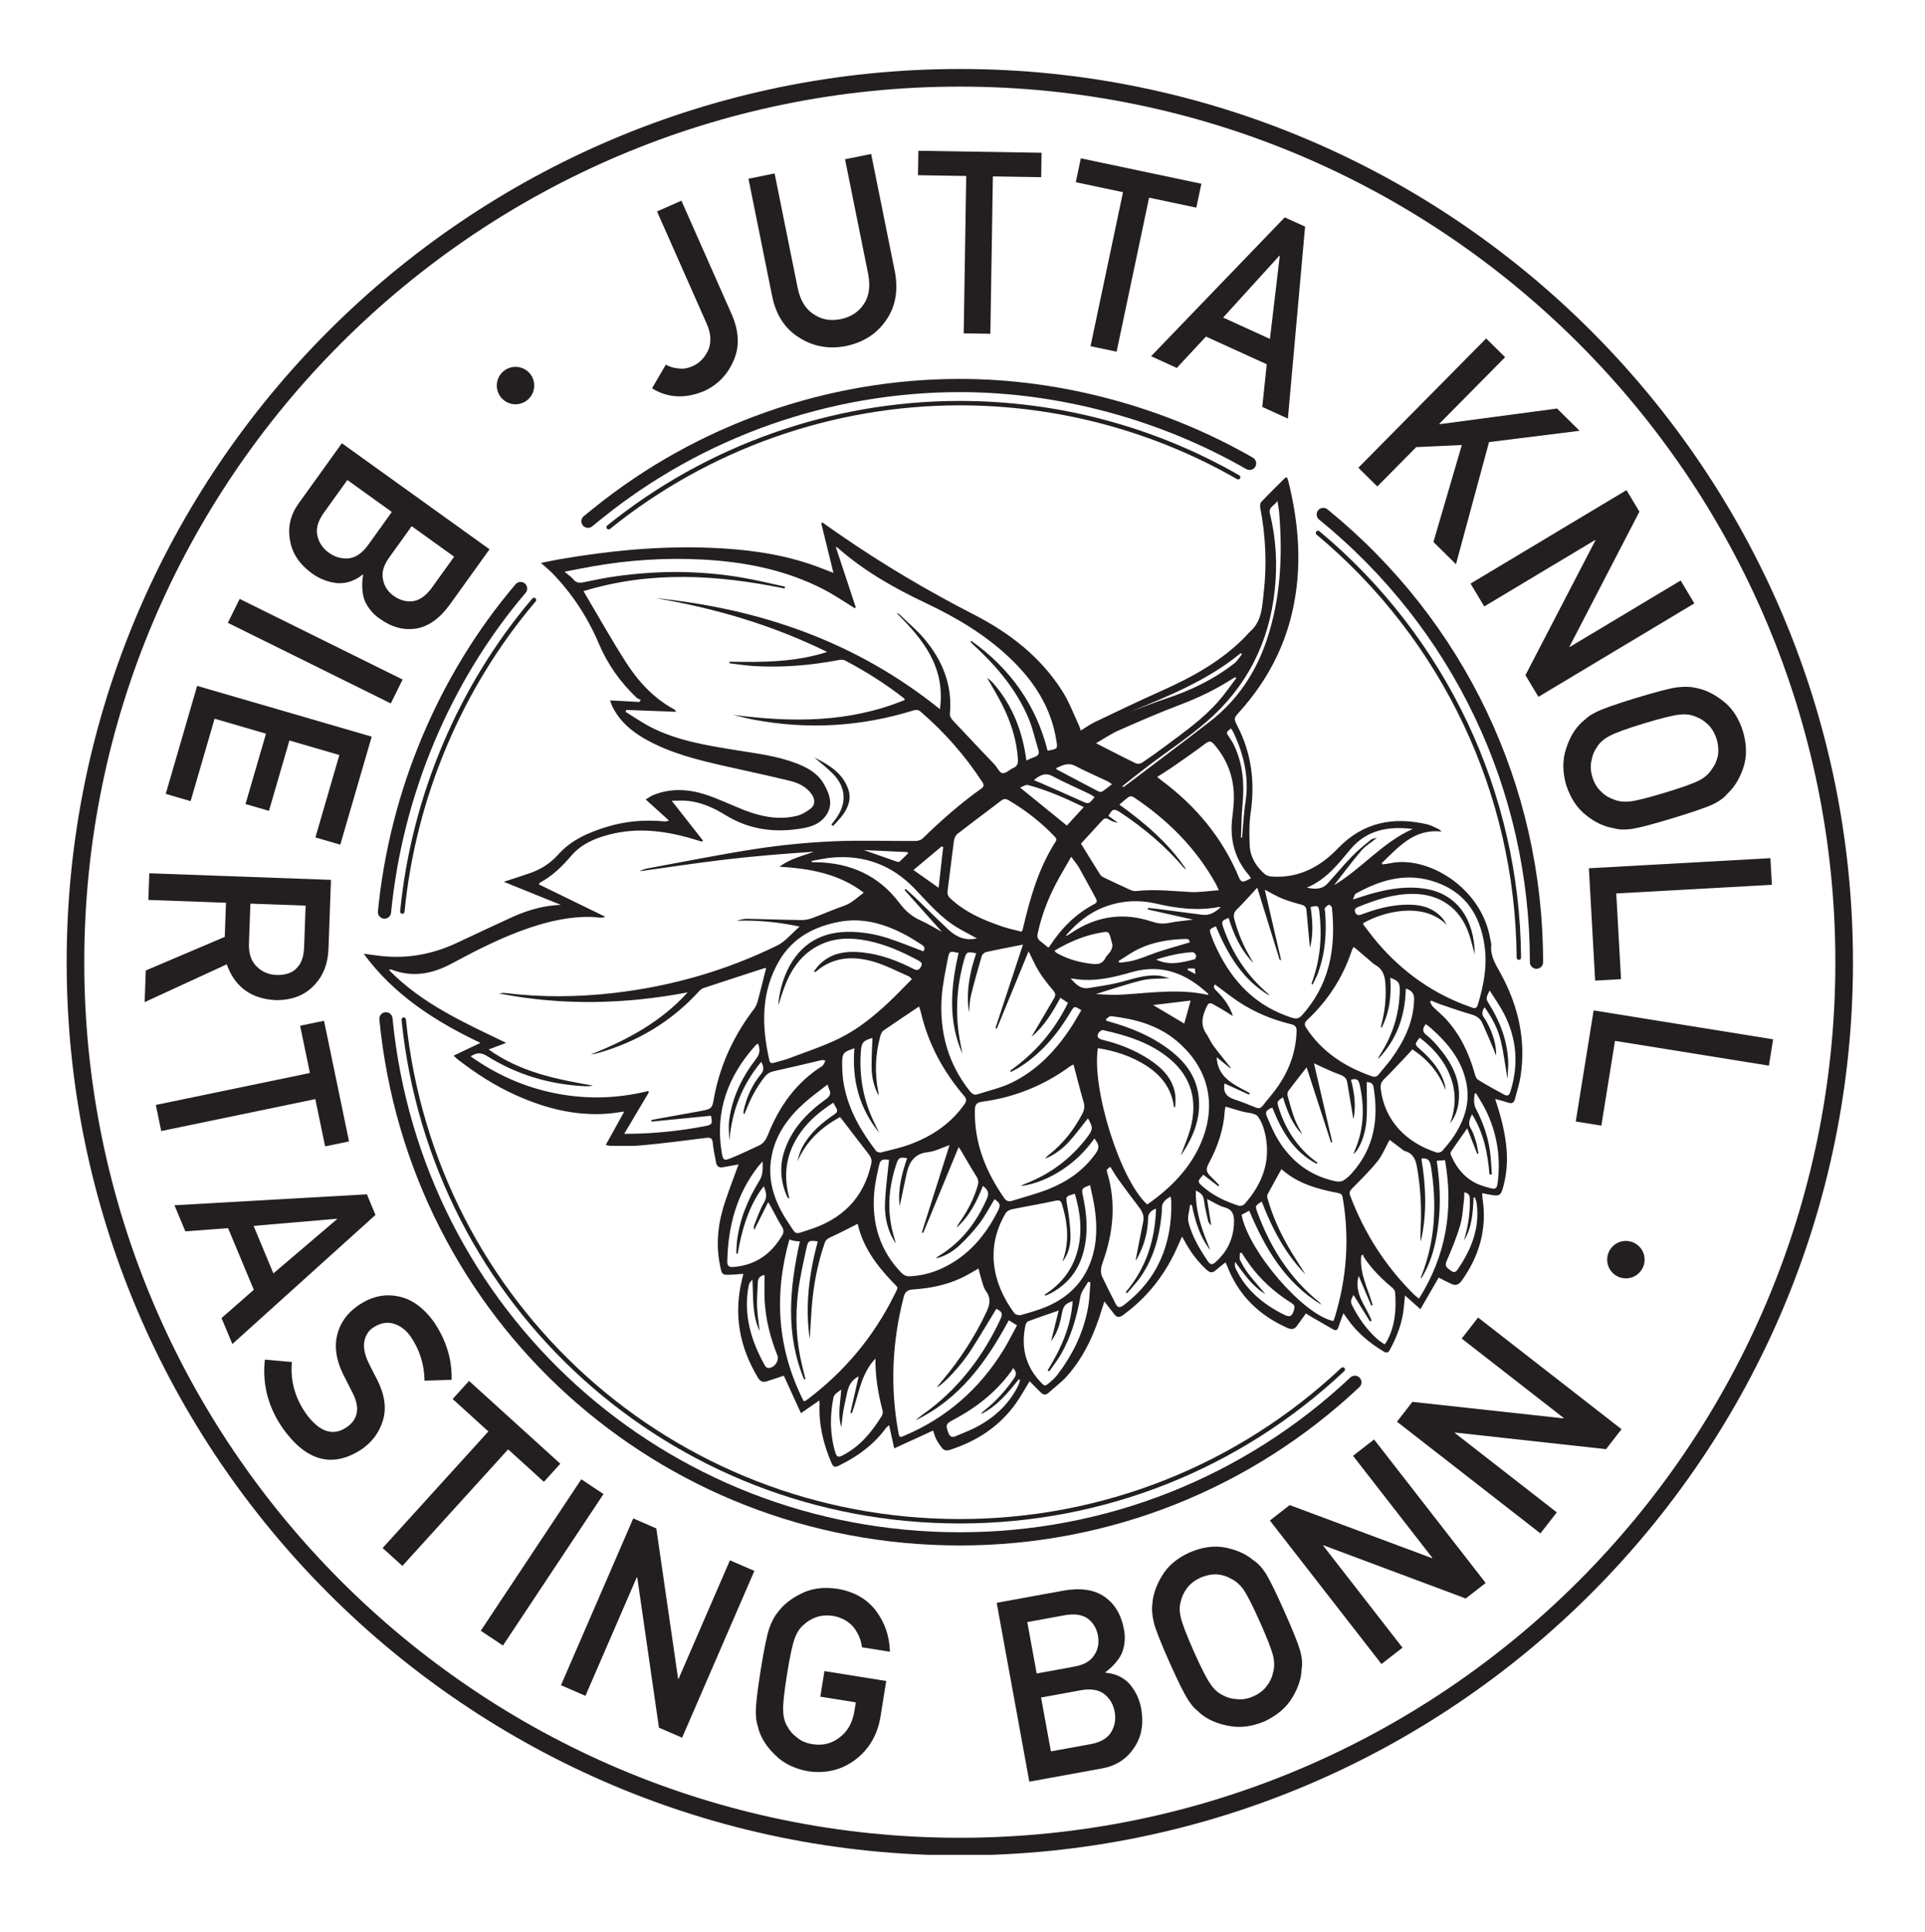 <?xml version="1.0" encoding="UTF-8" standalone="no"?>
<!-- Created with Inkscape (http://www.inkscape.org/) -->

<svg
   version="1.1"
   id="svg1"
   width="291.4"
   height="292.45"
   viewBox="0 0 291.4 292.45"
   xmlns="http://www.w3.org/2000/svg"
   xmlns:svg="http://www.w3.org/2000/svg">
  <defs
     id="defs1">
    <clipPath
       clipPathUnits="userSpaceOnUse"
       id="clipPath2">
      <path
         d="M 0,202.857 H 202.856 V 0.06 H 0 Z"
         id="path2" />
    </clipPath>
  </defs>
  <g
     id="g1"
     transform="translate(10.091,10.185)">
    <rect
       style="fill:#ffffff;stroke-width:6.314"
       id="rect39"
       width="291.4"
       height="292.45"
       x="-10.091"
       y="-10.185" />
    <path
       id="path1"
       d="M 101.428,2 C 46.604,2 2,46.603 2,101.428 c 0,54.825 44.604,99.429 99.428,99.429 54.825,0 99.428,-44.604 99.428,-99.429 C 200.856,46.603 156.253,2 101.428,2 Z m 0,200.857 C 45.5,202.857 0,157.356 0,101.428 0,45.501 45.5,0 101.428,0 c 55.927,0 101.428,45.501 101.428,101.428 0,55.928 -45.501,101.429 -101.428,101.429"
       style="fill:#231f20;fill-opacity:1;fill-rule:nonzero;stroke:none"
       transform="matrix(1.333,0,0,-1.333,0,270.667)"
       clip-path="url(#clipPath2)" />
    <path
       id="path3"
       d="m 59.783,146.388 c 4.081,0.712 8.197,0.98 12.329,0.768 4.833,-0.249 9.527,-1.157 13.875,-3.404 1.042,-0.538 2.018,-1.205 3.022,-1.815 0.16,-0.096 0.313,-0.204 0.469,-0.306 0.046,0.026 0.092,0.053 0.138,0.08 -0.75,2.27 -1.501,4.541 -2.28,6.9 0.14,-0.086 0.218,-0.119 0.279,-0.173 2.972,-2.608 6.368,-4.535 9.92,-6.214 3.505,-1.656 6.815,-3.615 9.636,-6.315 2.703,-2.585 4.655,-5.598 5.232,-9.38 0.132,-0.865 0.141,-0.87 -1.005,-1.087 -1.319,5.238 -4.282,9.35 -8.647,12.467 -0.04,-0.031 -0.08,-0.062 -0.12,-0.093 0.134,-0.136 0.263,-0.279 0.404,-0.408 2.564,-2.362 4.792,-4.99 6.173,-8.228 0.495,-1.162 0.76,-2.422 1.137,-3.636 0.125,-0.405 0.012,-0.661 -0.4,-0.802 -0.302,-0.103 -0.59,-0.249 -0.957,-0.408 -0.427,3.243 -1.529,6.125 -3.602,8.587 -0.251,0.298 -0.524,0.578 -0.857,0.797 0.565,-1 1.17,-1.98 1.688,-3.004 1.002,-1.98 1.681,-4.061 1.814,-6.301 0.029,-0.48 -0.127,-0.755 -0.556,-0.944 -0.418,-0.185 -0.856,-0.643 -1.208,-0.576 -0.35,0.067 -0.588,0.653 -0.902,0.986 -1.574,1.669 -3.162,3.324 -4.728,5.001 -0.176,0.188 -0.36,0.493 -0.339,0.724 0.309,3.286 -0.835,6.086 -2.898,8.536 -0.851,1.012 -1.887,1.867 -2.843,2.79 -0.076,0.073 -0.184,0.115 -0.313,0.144 2.993,-2.975 5.579,-6.125 4.924,-10.916 -9.513,7.672 -20.437,11.414 -32.335,12.613 6.783,-1.133 13.323,-3.06 19.531,-6.115 -3.621,-1.166 -7.351,-1.179 -11.09,-1.106 -0.001,-0.06 -0.003,-0.119 -0.004,-0.179 0.905,-0.106 1.808,-0.255 2.716,-0.311 3.269,-0.201 6.509,0.072 9.724,0.683 0.213,0.041 0.483,0.051 0.664,-0.045 2.36,-1.241 4.61,-2.658 6.713,-4.304 0.027,-0.021 0.036,-0.065 0.099,-0.184 -6.344,-2.616 -12.875,-2.562 -19.516,-1.695 0.791,-0.186 1.577,-0.403 2.375,-0.552 6.123,-1.147 12.164,-0.794 18.114,1.054 0.342,0.106 0.574,0.068 0.835,-0.157 2.707,-2.334 5.043,-4.99 6.995,-7.988 0.219,-0.337 0.171,-0.523 -0.146,-0.748 -2.38,-1.692 -4.559,-3.621 -6.651,-5.655 -0.189,-0.184 -0.543,-0.278 -0.821,-0.279 -3.121,-0.017 -6.248,0.105 -9.363,-0.037 -2.902,-0.133 -5.811,-0.413 -8.683,-0.853 -4.13,-0.632 -8.229,-1.465 -12.34,-2.219 -0.318,-0.058 -0.627,-0.165 -0.925,-0.329 3.278,0.452 6.55,0.957 9.835,1.342 3.306,0.386 6.626,0.653 9.955,0.877 -1.281,-0.491 -2.635,-0.751 -3.9,-1.702 3.507,-0.215 6.729,-0.79 9.569,-2.944 -0.781,-0.59 -1.388,-1.204 -2.26,-1.502 -1.198,-0.41 -2.357,-0.935 -3.547,-1.372 -0.396,-0.145 -0.836,-0.246 -1.255,-0.24 -2.059,0.027 -4.118,0.108 -6.178,0.143 -0.394,0.007 -0.791,-0.106 -1.185,-0.218 2.346,0.072 4.657,-0.139 7.143,-0.666 -0.929,-0.801 -1.631,-1.701 -2.552,-2.151 -5.834,-2.854 -12,-4.624 -18.451,-5.376 C 58.101,97.461 53.966,97.417 49.831,97.924 49.59,97.953 49.344,97.928 49.1,97.878 56.24,96.484 63.371,96.639 70.521,98 67.482,94.631 63.63,92.586 59.494,90.934 c 0.27,0.054 0.545,0.091 0.809,0.166 4.502,1.276 8.378,3.581 11.541,7.059 0.135,0.148 0.322,0.281 0.511,0.344 2.303,0.761 4.612,1.509 6.92,2.258 0.033,0.01 0.073,-0.003 0.164,-0.009 -0.04,-0.149 -0.081,-0.286 -0.116,-0.425 -0.273,-1.083 -0.534,-2.17 -0.827,-3.248 -0.088,-0.324 -0.211,-0.664 -0.411,-0.926 -2.237,-2.931 -3.79,-6.173 -4.511,-9.802 -0.011,-0.057 -0.026,-0.114 -0.035,-0.171 -0.236,-1.4 -0.234,-1.409 -1.665,-1.676 -1.686,-0.313 -3.376,-0.609 -5.063,-0.914 -0.143,-0.026 -0.284,-0.066 -0.426,-0.099 0.007,-0.056 0.014,-0.112 0.021,-0.167 2.256,0.221 4.512,0.444 6.761,0.666 0.193,-0.924 0.132,-1.023 -0.685,-1.18 -2.79,-0.536 -5.604,-0.831 -8.445,-0.866 -0.187,-0.003 -0.374,-0.001 -0.719,-0.001 0.976,1.643 1.884,3.172 2.792,4.7 -0.016,0.053 -0.032,0.107 -0.048,0.16 -3.491,-0.866 -6.995,-0.965 -10.504,-0.276 -3.507,0.688 -6.707,2.095 -9.679,4.202 0.685,0.457 1.194,0.458 1.862,0.04 3.387,-2.117 7.105,-3.227 11.092,-3.424 0.304,-0.015 0.609,-0.002 0.927,0.069 -4.114,0.722 -8.197,1.502 -11.834,4.102 0.722,0.275 1.28,0.487 1.983,0.754 -4.807,2.313 -9.549,4.427 -13.316,8.282 0.173,0.03 0.23,0.059 0.27,0.044 2.393,-0.932 4.654,-0.509 6.842,0.667 2.906,1.563 5.841,3.065 8.982,4.111 2.243,0.747 4.533,1.25 6.916,1.198 0.269,-0.006 0.537,-0.05 0.805,-0.073 0.242,-0.02 0.483,-0.034 0.764,0.086 -2.509,1.223 -5.019,2.447 -7.55,3.681 0.071,0.109 0.09,0.175 0.131,0.197 1.421,0.758 2.532,1.862 3.573,3.075 1.107,1.291 2.62,1.941 4.227,2.366 3.425,0.906 6.768,0.403 10.074,-0.637 0.174,-0.055 0.351,-0.101 0.527,-0.152 0.034,0.043 0.067,0.085 0.101,0.128 -1.142,1.454 -2.283,2.908 -3.546,4.518 0.718,0 1.266,0.048 1.802,-0.009 1.565,-0.165 2.964,-0.79 4.293,-1.612 2.763,-1.709 5.768,-2.066 8.908,-1.48 0.956,0.178 1.872,0.537 2.478,1.367 0.912,1.251 0.463,2.47 -0.198,3.634 -0.663,1.166 -1.766,1.812 -2.967,2.289 -2.28,0.906 -4.703,1.179 -7.097,1.569 -3.275,0.534 -6.558,1.056 -9.559,2.583 -1.003,0.511 -1.933,1.165 -2.897,1.754 0.026,0.072 0.052,0.145 0.078,0.217 1.856,-0.068 3.713,-0.136 5.689,-0.209 -0.138,0.16 -0.174,0.231 -0.231,0.262 -2.339,1.264 -4.09,3.169 -5.495,5.36 -1.665,2.596 -3.171,5.295 -4.822,8.077 7.633,2.335 15.231,1.863 22.853,0.296 0.01,0.072 0.019,0.144 0.028,0.216 -1.589,0.34 -3.17,0.732 -4.771,1.01 -4.787,0.829 -9.592,0.845 -14.397,0.168 -1.239,-0.174 -2.469,-0.42 -3.693,-0.678 -0.479,-0.101 -0.837,-0.081 -1.173,0.328 -0.248,0.303 -0.597,0.524 -1,0.866 1.145,0.22 2.193,0.436 3.245,0.619 z m 54.77,-22.682 c 1.19,-0.628 2.432,-1.156 3.649,-1.734 0.149,-0.071 0.279,-0.183 0.503,-0.333 -0.405,-0.31 -0.74,-0.59 -1.103,-0.828 -0.099,-0.065 -0.306,-0.054 -0.421,0.006 -1.587,0.825 -3.167,1.664 -4.747,2.501 -0.028,0.015 -0.039,0.061 -0.082,0.134 0.712,0.335 1.362,0.696 2.201,0.254 z m 4.928,4.048 c 2.325,1.025 4.66,2.037 7.035,2.937 2.067,0.782 4.03,1.738 5.885,2.93 0.096,0.061 0.195,0.117 0.292,0.175 0.045,-0.036 0.089,-0.073 0.134,-0.109 -0.67,-0.875 -1.297,-1.788 -2.019,-2.617 -1.751,-2.008 -3.925,-3.526 -6.04,-5.107 -0.864,-0.646 -1.742,-1.276 -2.639,-1.876 -0.18,-0.12 -0.524,-0.169 -0.71,-0.079 -1.471,0.714 -2.922,1.469 -4.524,2.285 0.891,0.509 1.701,1.07 2.586,1.461 z m 13.849,8.772 c 0.046,-0.043 0.092,-0.085 0.138,-0.127 -0.291,-0.352 -0.529,-0.772 -0.88,-1.046 -2.321,-1.812 -4.933,-3.064 -7.719,-3.985 -1.369,-0.453 -2.71,-0.992 -4.063,-1.492 4.388,1.797 8.792,3.58 12.524,6.65 z m 3.864,7.187 c 0.308,2.927 0.152,5.821 -0.556,8.682 -0.173,0.702 0.492,0.857 0.864,1.412 0.084,-0.569 0.164,-0.959 0.196,-1.353 0.398,-4.913 0.165,-9.762 -1.429,-14.481 -1.258,-3.724 -3.368,-6.848 -6.479,-9.25 -3.204,-2.475 -6.448,-4.899 -9.676,-7.344 -0.053,-0.04 -0.12,-0.06 -0.253,0.018 0.975,0.767 1.94,1.549 2.929,2.298 2.228,1.688 4.574,3.235 6.682,5.061 4.539,3.93 7.091,8.962 7.722,14.957 z m -3.316,-24.002 c -0.206,-1.368 -0.272,-2.758 -0.401,-4.138 -0.041,0.001 -0.082,0.002 -0.122,0.002 0.054,1.245 0.056,2.495 0.176,3.734 0.225,2.327 0.065,4.586 -0.951,6.728 -0.164,0.346 -0.37,0.675 -0.587,0.992 -0.337,0.493 -0.348,0.486 0.226,0.945 0.1,-0.158 0.215,-0.301 0.29,-0.462 1.149,-2.478 1.786,-5.035 1.369,-7.801 z m 0.61,-8.758 c -0.203,-0.099 -0.375,-0.176 -0.541,-0.264 -0.426,-0.226 -0.639,-0.076 -0.819,0.358 -1.865,4.484 -4.857,8.075 -8.722,10.965 -0.168,0.125 -0.328,0.26 -0.57,0.451 0.599,0.385 1.152,0.717 1.68,1.085 1.282,0.892 2.573,1.772 3.815,2.717 0.44,0.336 0.666,0.257 0.984,-0.111 1.576,-1.824 2.309,-3.944 2.231,-6.344 -0.025,-0.712 -0.119,-1.422 -0.195,-2.131 -0.257,-2.386 0.312,-4.521 1.895,-6.355 0.084,-0.098 0.143,-0.218 0.242,-0.371 z m 3.272,-9.289 c 0.049,0.013 0.098,0.026 0.147,0.039 -0.606,2.613 -1.213,5.227 -1.846,7.956 0.737,-0.38 1.328,-0.74 1.96,-0.997 0.694,-0.282 1.418,-0.498 2.142,-0.684 0.365,-0.094 0.592,-0.229 0.627,-0.622 0.115,-1.286 0.239,-2.571 0.355,-3.857 0.012,-0.13 10e-4,-0.262 0.055,-0.392 0.395,1.522 0.282,3.057 0.066,4.581 0.805,0.219 0.906,0.172 0.992,-0.544 0.314,-2.624 0.135,-5.203 -0.743,-7.713 -0.056,-0.159 -0.103,-0.321 -0.153,-0.482 0.044,-0.02 0.088,-0.04 0.132,-0.06 0.207,0.437 0.448,0.861 0.613,1.313 0.824,2.255 0.999,4.589 0.8,6.964 -0.011,0.135 -0.081,0.31 -0.023,0.396 0.113,0.163 0.282,0.32 0.462,0.388 0.066,0.026 0.323,-0.196 0.336,-0.321 0.444,-4.208 -0.118,-8.175 -2.862,-11.592 -0.955,-1.19 -1.004,-1.186 -2.411,-0.657 -3.939,1.48 -6.409,4.416 -8.068,8.158 -0.126,0.282 -0.232,0.573 -0.341,0.862 -0.28,0.748 -0.268,0.773 0.505,1.103 1.331,-3.15 2.999,-6.047 6.079,-7.865 -0.044,0.064 -0.08,0.133 -0.131,0.189 -0.066,0.07 -0.145,0.127 -0.217,0.191 -2.278,2.012 -3.884,4.474 -4.882,7.339 -0.246,0.704 -0.193,0.79 0.599,1.098 0.576,-1.892 1.389,-3.663 2.811,-5.112 -0.09,0.165 -0.172,0.334 -0.271,0.494 -0.856,1.392 -1.467,2.886 -1.889,4.464 -0.121,0.449 -0.072,0.777 0.294,1.131 0.772,0.749 1.478,1.567 2.305,2.459 0.866,-2.787 1.712,-5.507 2.557,-8.227 z m 8.029,12.587 c 1.86,2.216 4.341,2.645 7.074,2.304 -3.429,-1.509 -5.789,-4.507 -8.935,-6.382 1.021,1.307 2.004,2.647 3.081,3.906 0.475,0.556 1.141,0.948 1.79,1.47 -0.263,-0.075 -0.52,-0.077 -0.674,-0.204 -0.736,-0.608 -1.49,-1.206 -2.153,-1.89 -0.962,-0.993 -1.843,-2.065 -2.777,-3.086 -0.599,-0.655 -1.365,-0.694 -2.364,-0.477 2.246,0.944 3.559,2.691 4.958,4.359 z m 9.137,-3.557 c 3.642,-1.043 5.601,-3.632 6.109,-7.548 0.291,-2.245 -0.131,-4.423 -0.79,-6.566 -0.165,-0.537 -0.472,-0.363 -0.804,-0.247 -4.199,1.462 -7.697,3.943 -10.58,7.313 -0.551,0.643 -1.052,1.331 -1.57,2.002 -0.043,0.055 -0.046,0.141 -0.066,0.208 2.399,1.374 6.903,2.455 9.521,-0.21 -0.16,0.249 -0.293,0.52 -0.483,0.743 -1.183,1.384 -2.778,1.642 -4.465,1.56 -1.631,-0.08 -3.194,-0.51 -4.714,-1.089 -0.343,-0.13 -0.593,-0.142 -0.749,0.234 -0.157,0.378 0.078,0.509 0.378,0.63 1.994,0.803 4.013,1.478 6.204,1.462 3.065,-0.022 5.343,-1.638 6.335,-4.563 0.257,-0.759 0.438,-1.545 0.654,-2.318 -0.027,3.837 -1.889,6.836 -5.548,7.449 -2.043,0.343 -4.033,0.041 -6.001,-0.495 -0.702,-0.191 -1.39,-0.429 -2.282,-0.708 0.147,0.322 0.179,0.586 0.316,0.662 2.67,1.491 5.475,2.358 8.535,1.481 z m 6.668,-12.477 c 0.584,-0.935 1.183,-1.757 1.64,-2.652 1.444,-2.832 1.674,-5.779 0.722,-8.822 -0.131,-0.418 -0.322,-0.567 -0.696,-0.362 -1.009,0.55 -2.022,1.096 -2.994,1.705 -0.217,0.137 -0.315,0.516 -0.397,0.803 -0.652,2.277 -1.653,4.366 -3.272,6.118 -0.443,0.48 -0.964,0.886 -1.426,1.349 -0.155,0.156 -0.239,0.384 -0.355,0.578 0.051,0.043 0.102,0.086 0.153,0.128 0.388,-0.156 0.77,-0.33 1.166,-0.464 1.112,-0.377 2.22,-0.771 3.348,-1.09 0.582,-0.164 1.03,-0.437 1.274,-0.977 0.451,-0.999 0.876,-2.01 1.303,-3.02 0.095,-0.223 0.156,-0.462 0.275,-0.68 0.019,1.182 -0.322,2.273 -0.822,3.322 -0.157,0.33 -0.323,0.665 -0.542,0.954 -0.293,0.387 -0.269,0.733 0.05,1.202 0.864,-1.204 1.518,-2.459 1.847,-3.837 0.326,-1.37 0.492,-2.779 0.75,-4.3 0.034,0.756 0.117,1.414 0.083,2.068 -0.122,2.352 -0.944,4.477 -2.181,6.456 -0.366,0.585 -0.369,0.639 0.074,1.521 z m 0.989,-21.062 c -0.14,-1.716 -0.164,-1.615 -1.687,-1.159 -1.783,0.534 -2.925,1.796 -3.67,3.455 -0.058,0.13 -0.103,0.342 -0.038,0.438 0.576,0.858 1.178,1.699 1.859,2.668 0.399,-1.017 0.766,-1.953 1.134,-2.89 0.049,0.012 0.097,0.024 0.145,0.036 -0.092,0.452 -0.15,0.914 -0.285,1.353 -0.158,0.515 -0.317,1.049 -0.593,1.504 -0.344,0.569 -0.129,1.004 0.144,1.598 1.352,-2.156 1.783,-4.466 1.989,-6.844 0.089,0.011 0.178,0.022 0.267,0.033 -0.073,0.909 -0.099,1.826 -0.23,2.727 -0.242,1.657 -0.807,3.224 -1.577,4.702 -0.307,0.588 -0.204,1.132 -0.157,1.706 0.052,0.024 0.104,0.049 0.156,0.073 0.399,-0.69 0.847,-1.357 1.189,-2.075 1.1,-2.316 1.561,-4.784 1.354,-7.325 z m -4.665,-10.678 c -0.266,-0.382 -0.536,-0.223 -0.782,-0.035 -0.322,0.243 -0.696,0.42 -0.44,1.013 0.58,1.339 1.144,2.697 1.553,4.095 0.289,0.985 0.318,2.048 0.452,3.078 0.028,0.202 0.004,0.41 0.004,0.657 0.519,-0.065 0.625,-0.348 0.636,-0.73 0.044,-1.517 -0.163,-2.999 -0.586,-4.454 -0.026,-0.089 -0.047,-0.179 -0.07,-0.268 0.919,1.481 1.003,3.167 1.086,4.853 0.056,0.007 0.111,0.013 0.165,0.02 0.066,-0.233 0.162,-0.463 0.192,-0.702 0.356,-2.829 -0.634,-5.263 -2.21,-7.527 z m -4.345,-3.25 c -0.194,0.154 -0.35,0.256 -0.481,0.384 -3.293,3.224 -5.714,7.015 -7.342,11.325 -0.121,0.321 -0.031,0.523 0.2,0.762 0.99,1.021 2.02,2.013 2.907,3.119 0.567,0.707 0.911,1.594 1.377,2.44 0.414,-0.314 0.863,-0.656 1.315,-0.994 0.139,-0.104 0.273,-0.242 0.431,-0.287 0.928,-0.266 1.211,-0.939 1.367,-1.831 0.404,-2.316 0.539,-4.638 0.411,-6.98 -0.026,-0.485 -0.045,-0.971 0.013,-1.457 0.724,3.122 0.597,6.255 0.074,9.421 0.767,0.11 0.979,-0.28 1.075,-0.868 0.702,-4.272 0.518,-8.464 -1.097,-12.532 -0.026,-0.065 -0.038,-0.136 -0.001,-0.221 1.241,1.976 1.736,4.189 1.982,6.47 0.247,2.293 0.127,4.582 -0.218,6.901 0.32,0.023 0.598,0.044 0.94,0.069 0.994,-5.605 0.127,-10.826 -2.953,-15.721 z m -3.691,-4.909 c -0.045,-0.081 -0.111,-0.15 -0.212,-0.288 -0.28,0.198 -0.563,0.359 -0.8,0.571 -1.24,1.106 -2.184,2.435 -2.92,3.923 -0.225,0.453 0.007,0.757 0.189,1.115 0.636,-1.023 1.255,-2.019 1.874,-3.015 0.059,0.033 0.118,0.067 0.177,0.1 -0.582,1.614 -2.035,2.987 -1.475,5.084 0.522,-1.226 0.982,-2.304 1.442,-3.383 0.051,0.021 0.102,0.042 0.154,0.063 -0.521,1.844 -1.504,3.589 -1.297,5.592 0.067,0.052 0.134,0.104 0.201,0.157 0.038,-0.108 0.055,-0.23 0.115,-0.322 0.863,-1.323 1.971,-2.417 3.178,-3.422 0.163,-0.136 0.34,-0.36 0.354,-0.554 0.145,-1.953 0.007,-3.864 -0.98,-5.621 z m 6.618,29.237 c -0.47,1.646 -1.548,2.867 -2.79,3.968 -0.645,0.571 -0.653,0.563 -0.059,1.334 1.514,-1.148 2.734,-2.525 3.443,-4.304 0.716,-1.797 0.686,-3.616 0.005,-5.439 0.612,0.775 0.905,1.664 0.992,2.62 0.223,2.436 -0.865,4.376 -2.379,6.137 -0.389,0.452 -0.8,0.903 -1.271,1.262 -0.51,0.388 -0.496,0.749 -0.095,1.263 0.187,-0.145 0.383,-0.283 0.562,-0.44 1.93,-1.702 3.521,-3.624 4.044,-6.245 0.441,-2.208 -0.201,-4.167 -1.385,-5.989 -0.398,-0.612 -0.872,-1.179 -1.357,-1.726 -0.126,-0.142 -0.457,-0.234 -0.638,-0.176 -3.426,1.105 -5.93,3.6 -6.349,7.274 -0.051,0.447 0.07,0.737 0.397,1.059 0.974,0.957 1.896,1.968 2.836,2.96 0.118,0.123 0.227,0.254 0.37,0.417 1.744,-1.161 3.03,-2.637 3.755,-4.627 -0.026,0.218 -0.022,0.444 -0.081,0.652 z m -7.187,6.387 c 0.941,1.846 1.142,3.742 0.998,5.721 0.958,-0.369 1.09,-0.563 1.075,-1.46 -0.042,-2.636 -0.798,-5.052 -2.223,-7.263 -0.1,-0.155 -0.188,-0.318 -0.225,-0.503 2.131,2.216 3.073,4.921 3.137,7.996 0.691,-0.213 0.962,-0.575 0.943,-1.251 -0.068,-2.546 -1.125,-4.699 -2.57,-6.702 -0.439,-0.609 -0.953,-1.164 -1.416,-1.755 -0.219,-0.28 -0.454,-0.374 -0.801,-0.253 -3.043,1.064 -5.643,2.724 -7.453,5.477 -0.243,0.369 -0.241,0.598 0.105,0.922 2.305,2.164 3.995,4.734 5.012,7.739 0.049,0.145 0.107,0.288 0.168,0.429 0.013,0.029 0.059,0.043 0.138,0.097 0.569,-0.485 1.149,-0.981 1.732,-1.475 0.22,-0.186 0.427,-0.403 0.676,-0.541 0.812,-0.45 1.076,-1.153 1.142,-2.045 0.112,-1.539 -0.011,-3.044 -0.402,-4.533 -0.034,-0.13 -0.066,-0.261 -0.092,-0.393 -0.006,-0.032 0.018,-0.07 0.056,-0.207 z m -4.338,-17.306 c -0.229,-0.135 -0.588,-0.146 -0.863,-0.088 -2.861,0.595 -5.011,2.219 -6.525,4.685 -0.491,0.8 -0.856,1.682 -1.236,2.546 -0.285,0.648 -0.191,0.799 0.559,1.15 1.048,-2.632 2.409,-5.026 5.028,-6.393 0.038,0.038 0.077,0.076 0.116,0.115 -0.291,0.226 -0.596,0.437 -0.871,0.681 -1.719,1.524 -2.877,3.411 -3.551,5.6 -0.207,0.673 -0.191,0.678 0.49,1.162 0.482,-1.551 1.029,-3.056 2.206,-4.23 -0.299,0.592 -0.652,1.164 -0.881,1.782 -0.321,0.864 -0.565,1.758 -0.805,2.649 -0.046,0.168 0.028,0.424 0.137,0.571 0.646,0.863 1.318,1.705 2.034,2.621 0.922,-2.845 1.843,-5.687 2.765,-8.528 0.048,0.014 0.095,0.028 0.143,0.042 -0.68,2.934 -1.361,5.869 -2.076,8.949 0.306,-0.145 0.498,-0.242 0.695,-0.328 0.74,-0.324 1.467,-0.688 2.229,-0.953 0.474,-0.163 0.772,-0.398 0.855,-0.891 0.2,-1.195 0.401,-2.39 0.597,-3.586 0.03,-0.184 0.032,-0.374 0.115,-0.557 0.306,1.508 0.096,2.988 -0.291,4.453 0.662,0.151 0.855,0.041 0.996,-0.596 0.568,-2.555 0.484,-5.062 -0.58,-7.492 -0.045,-0.104 -0.079,-0.212 -0.132,-0.353 0.672,0.489 1.372,2.17 1.486,3.898 0.093,1.411 0.019,2.833 0.019,4.27 0.319,-0.026 0.691,-0.049 0.777,-0.566 0.598,-3.604 0.076,-6.928 -2.436,-9.746 -0.293,-0.329 -0.626,-0.647 -1,-0.867 z M 143.99,61.047 c -0.039,-0.127 -0.1,-0.248 -0.149,-0.367 -3.396,0.69 -9.631,7.928 -10.415,12.062 0.268,0.143 0.532,0.285 0.866,0.465 1.798,-4.255 4.069,-8.165 8.178,-10.659 -0.057,0.079 -0.1,0.175 -0.173,0.234 -3.371,2.716 -5.606,6.219 -7.08,10.25 -0.265,0.722 -0.265,0.722 0.495,1.216 1.173,-3.055 2.664,-5.913 4.969,-8.274 -0.64,1.023 -1.308,2.029 -1.913,3.071 -1.02,1.759 -1.846,3.607 -2.399,5.568 -0.039,0.137 -0.056,0.324 0.004,0.44 0.503,0.945 1.028,1.878 1.579,2.876 1.801,-1.621 4.069,-2.267 6.419,-2.708 0.306,-0.058 0.472,-0.163 0.529,-0.492 0.807,-4.636 0.47,-9.194 -0.91,-13.682 z m -4.587,0.981 c -0.238,-0.851 -0.468,-0.977 -1.247,-0.582 -2.343,1.189 -4.282,2.801 -5.419,5.24 -0.092,0.199 -0.098,0.438 -0.041,0.7 1.022,-1.367 1.941,-2.776 3.44,-3.641 -0.629,0.741 -1.284,1.461 -1.877,2.229 -0.387,0.5 -0.717,1.053 -1.001,1.619 -0.109,0.217 -0.018,0.536 -0.018,0.808 0.06,0.013 0.12,0.027 0.18,0.04 0.294,-0.437 0.577,-0.882 0.885,-1.308 1.268,-1.758 2.852,-3.178 4.674,-4.338 0.283,-0.181 0.547,-0.329 0.424,-0.767 z m -8.951,5.323 c -0.342,-0.306 -0.579,-0.289 -0.836,0.088 -0.94,1.377 -1.791,2.815 -2.216,4.427 -0.161,0.611 0.109,1.336 0.182,2.01 0.063,0 0.126,10e-4 0.189,10e-4 0.389,-1.853 0.908,-3.652 2.12,-5.17 -0.911,2.152 -1.718,4.325 -1.66,6.783 0.543,-0.236 0.854,-0.513 0.924,-1.097 0.094,-0.781 0.29,-1.55 0.463,-2.319 0.044,-0.196 0.165,-0.374 0.358,-0.529 -0.149,0.95 -0.298,1.9 -0.468,2.987 0.747,-0.366 1.331,-0.765 1.976,-0.944 0.954,-0.26 1.098,-0.857 1.079,-1.716 -0.044,-1.833 -0.757,-3.314 -2.111,-4.521 z m -7.568,6.678 c -0.059,-0.043 -0.133,-0.066 -0.193,-0.094 -3.024,2.726 -6.308,13.088 -5.586,17.729 1.955,-0.303 3.796,-0.904 5.47,-1.969 1.733,-1.103 2.908,-2.609 3.175,-4.737 0.049,0.014 0.098,0.028 0.146,0.042 0,0.48 0.065,0.969 -0.011,1.436 -0.305,1.871 -1.557,3.052 -3.054,4.018 -1.586,1.024 -3.327,1.7 -5.154,2.148 -0.443,0.109 -0.753,0.272 -0.515,0.764 0.082,0.17 0.381,0.382 0.53,0.349 2.727,-0.609 5.382,-1.426 7.572,-3.263 2.479,-2.078 3.168,-4.757 2.371,-7.832 -0.274,-1.056 -0.728,-2.065 -1.094,-3.08 -0.033,0.003 0.019,-0.014 0.028,-0.001 1.387,2.029 2.282,4.217 1.969,6.731 -0.303,2.44 -1.777,4.135 -3.694,5.501 -1.892,1.349 -4.012,2.208 -6.23,2.846 -0.179,0.051 -0.356,0.108 -0.534,0.162 -0.024,0.057 -0.047,0.114 -0.07,0.171 0.19,0.123 0.394,0.371 0.568,0.352 2.699,-0.308 5.282,-0.992 7.423,-2.768 3.661,-3.039 4.714,-7.28 2.768,-11.726 -1.254,-2.863 -3.387,-4.987 -5.885,-6.779 z m -2.842,-11.543 c -0.406,-0.309 -0.675,-0.328 -0.908,0.13 -0.515,1.009 -1.028,2.02 -1.518,3.042 -0.276,0.573 -0.161,1.131 0.052,1.726 1.189,3.314 1.529,6.682 0.51,10.113 -0.113,0.378 -0.107,0.38 0.342,0.693 0.296,-0.47 0.569,-0.956 0.893,-1.405 0.756,-1.047 1.525,-2.085 2.312,-3.109 0.391,-0.509 0.67,-1.019 0.531,-1.696 -0.308,-1.503 -0.594,-3.01 -0.87,-4.418 0.006,0.008 0.124,0.13 0.202,0.274 0.76,1.396 1.183,2.897 1.219,4.481 0.014,0.622 0.309,0.888 0.905,1.13 -0.117,-3.596 -1.143,-6.765 -3.441,-9.484 0.052,-0.04 0.104,-0.08 0.156,-0.12 0.539,0.648 1.136,1.257 1.604,1.952 1.39,2.065 2.047,4.39 2.294,6.846 0.023,0.23 0.063,0.464 0.045,0.693 -0.054,0.724 0.349,1.136 0.996,1.475 0.028,-0.184 0.07,-0.342 0.074,-0.5 0.118,-4.819 -1.485,-8.846 -5.398,-11.823 z m -3.205,17.203 c -1.339,-1.886 -3.167,-3.156 -5.271,-4.004 -1.352,-0.544 -2.778,-0.906 -4.173,-1.343 -0.355,-0.111 -0.655,-0.086 -0.905,0.272 -2.103,3.015 -3.44,6.28 -3.348,10.034 0.015,0.597 0.167,0.848 0.826,0.936 3.636,0.489 6.954,1.812 9.929,3.979 0.093,0.066 0.19,0.129 0.289,0.188 0.031,0.018 0.074,0.018 0.159,0.036 0.379,-1.425 0.726,-2.826 1.133,-4.207 0.142,-0.482 0.119,-0.871 -0.112,-1.316 -0.964,-1.861 -2.229,-3.466 -3.883,-4.758 -0.13,-0.102 -0.249,-0.22 -0.337,-0.377 1.06,0.434 1.957,1.114 2.714,1.948 0.754,0.832 1.418,1.747 2.118,2.621 0.603,-1.047 0.594,-1.252 -0.091,-2.154 -1.845,-2.425 -4.187,-4.184 -7.03,-5.276 -0.169,-0.065 -0.334,-0.143 -0.479,-0.266 1.717,0.254 3.269,0.924 4.708,1.872 1.43,0.942 2.629,2.13 3.63,3.534 0.569,-0.751 0.59,-1.063 0.123,-1.719 z m -0.538,-12.243 c -0.888,-2.459 -2.628,-4.103 -4.975,-5.116 -0.951,-0.41 -1.962,-0.688 -2.961,-0.969 -0.217,-0.061 -0.615,0.037 -0.739,0.204 -2.541,3.427 -3.283,7.54 -0.985,11.364 0.123,0.206 0.416,0.382 0.659,0.432 1.657,0.34 3.327,0.616 4.98,0.975 0.448,0.099 0.618,0.029 0.749,-0.395 0.675,-2.176 0.869,-4.346 0.043,-6.543 0.712,0.88 0.953,1.938 0.925,3.017 -0.03,1.15 -0.185,2.305 -0.378,3.442 -0.165,0.974 -0.222,0.965 0.873,1.272 0.621,-2.1 0.877,-4.209 0.332,-6.368 -0.554,-2.201 -1.852,-3.864 -3.756,-5.087 0.029,-0.04 0.057,-0.081 0.086,-0.121 0.211,0.098 0.428,0.185 0.633,0.295 2.523,1.352 3.699,3.557 3.981,6.326 0.161,1.575 -0.024,3.123 -0.347,4.661 -0.186,0.884 -0.177,0.908 0.801,1.274 0.175,-0.858 0.384,-1.695 0.513,-2.545 0.314,-2.068 0.288,-4.119 -0.434,-6.118 z m -0.274,-5.026 c -0.482,-2.92 -1.735,-5.506 -3.519,-7.844 -0.221,-0.289 -0.486,-0.55 -0.762,-0.786 -0.659,-0.565 -0.674,-0.562 -1.244,0.064 -1.647,1.809 -2.129,3.928 -1.628,6.294 0.039,0.185 0.164,0.443 0.313,0.499 1.091,0.413 2.198,0.783 3.467,1.225 -0.298,-1.216 -0.579,-2.353 -0.859,-3.491 0.679,0.897 1.004,1.926 1.195,3.004 0.177,0.997 0.356,1.236 1.255,1.561 -0.191,-2.917 -1.352,-5.45 -2.844,-7.867 0.06,-0.039 0.12,-0.078 0.179,-0.118 0.446,0.642 0.939,1.257 1.327,1.931 1.171,2.031 1.803,4.245 2.211,6.548 0.106,0.598 0.578,1.131 0.882,1.694 0.085,-0.023 0.171,-0.048 0.256,-0.07 -0.073,-0.882 -0.085,-1.774 -0.229,-2.644 z m -7.944,-9.027 c -1.114,-2.282 -2.913,-3.855 -5.159,-4.949 -0.64,-0.312 -1.315,-0.55 -1.965,-0.841 -0.449,-0.202 -0.671,-0.025 -0.833,0.391 -0.332,0.854 -0.278,1.024 0.527,1.446 2.631,1.381 4.914,3.179 6.668,5.605 0.056,0.078 0.091,0.171 0.156,0.293 0.386,-0.419 0.413,-0.711 0.151,-1.1 -0.969,-1.435 -2.115,-2.699 -3.476,-3.768 -0.125,-0.098 -0.242,-0.207 -0.318,-0.36 1.815,0.884 3.057,2.409 4.284,3.951 0.05,-0.027 0.1,-0.054 0.149,-0.082 -0.06,-0.196 -0.095,-0.404 -0.184,-0.586 z M 95.22,47.697 c -0.647,-0.277 -0.659,-0.269 -0.78,0.394 -0.937,5.155 -0.694,10.258 0.617,15.327 0.174,0.676 0.537,0.814 1.134,0.854 1.857,0.122 3.668,0.49 5.368,1.273 0.674,0.311 1.307,0.714 1.995,1.095 0.089,-0.349 0.155,-0.686 0.262,-1.011 0.174,-0.529 0.273,-1.125 0.587,-1.56 0.601,-0.836 0.425,-1.555 0.029,-2.399 -1.298,-2.761 -2.945,-5.288 -4.889,-7.628 -0.232,-0.281 -0.462,-0.563 -0.736,-0.897 0.734,0.316 2.717,2.428 3.834,4.15 1.015,1.565 1.956,3.178 2.934,4.776 0.685,-0.346 0.764,-0.556 0.416,-1.292 -1.88,-3.968 -4.436,-7.404 -7.932,-10.095 -0.561,-0.432 -1.155,-0.819 -1.679,-1.285 5,2.398 8.065,6.632 10.606,11.364 0.298,-0.183 0.568,-0.347 0.936,-0.572 -0.497,-0.91 -0.971,-1.877 -1.533,-2.79 -2.707,-4.402 -6.41,-7.667 -11.169,-9.704 z m -11.029,4.127 c -0.092,-0.07 -0.187,-0.135 -0.284,-0.198 -0.03,-0.019 -0.072,-0.021 -0.207,-0.057 -2.984,5.894 -3.422,12.004 -1.628,18.363 0.241,-0.066 0.413,-0.127 0.591,-0.158 0.166,-0.03 0.337,-0.028 0.6,-0.047 -1.177,-5.304 -1.65,-10.545 0.478,-15.673 0.054,0.006 0.107,0.012 0.16,0.017 -0.12,0.491 -0.24,0.981 -0.362,1.471 -0.69,2.788 -0.826,5.618 -0.472,8.454 0.207,1.66 0.59,3.301 0.939,4.94 0.191,0.894 0.285,0.917 1.289,0.789 C 84.32,66.083 83.831,62.4 84.39,58.631 c 0.073,1.203 0.126,2.407 0.221,3.609 0.196,2.492 0.655,4.932 1.47,7.302 0.117,0.342 0.322,0.498 0.651,0.647 1.028,0.462 2.024,0.994 3.076,1.52 -0.038,0.042 0.02,0.008 0.03,-0.037 0.595,-2.6 2.123,-4.635 3.907,-6.52 0.751,-0.793 0.751,-0.494 0.227,-1.549 -2.333,-4.698 -5.607,-8.614 -9.781,-11.779 z m 8.346,-1.964 c -1.132,-1.826 -2.472,-3.441 -4.436,-4.448 -0.491,-0.252 -0.67,-0.135 -0.814,0.346 -0.613,2.065 -0.627,4.156 -0.208,6.244 0.071,0.352 0.519,0.629 0.882,0.889 -0.086,-1.45 -0.44,-2.842 0.011,-4.257 0.074,0.616 0.123,1.236 0.229,1.847 0.121,0.702 0.299,1.394 0.44,2.094 0.159,0.796 0.528,1.439 1.297,1.814 -0.311,-1.371 -0.623,-2.751 -0.936,-4.13 0.058,-0.016 0.115,-0.032 0.173,-0.048 0.785,2.11 1.003,4.469 2.67,6.206 -0.021,-2.048 0.31,-4.018 0.825,-5.967 0.047,-0.174 -0.031,-0.425 -0.133,-0.59 z m -12.93,5.499 c -0.123,0.02 -0.258,0.166 -0.327,0.289 -1.58,2.817 -2.448,5.784 -1.829,9.047 0.047,0.244 0.196,0.469 0.423,0.682 0.117,-2 -0.055,-4.002 0.824,-5.838 -0.104,0.935 -0.26,1.868 -0.296,2.806 -0.035,0.903 0.062,1.811 0.086,2.716 0.014,0.51 0.277,0.764 0.767,0.854 0,-0.98 -0.042,-1.941 0.008,-2.897 0.115,-2.159 0.64,-4.229 1.447,-6.23 0.259,-0.643 -0.423,-1.539 -1.103,-1.429 z m -3.88,11.46 c -0.47,-0.038 -0.716,0.079 -0.705,0.619 0.077,3.962 1.04,7.63 3.517,10.806 0.123,0.158 0.265,0.301 0.489,0.553 0.02,-0.849 0.061,-1.502 -0.355,-2.172 -1.342,-2.168 -2.301,-4.496 -2.571,-7.063 -0.042,-0.399 -0.039,-0.803 -0.057,-1.205 0.053,-0.013 0.106,-0.026 0.158,-0.04 0.423,2.491 1.088,4.893 2.483,7.028 0.133,0.203 0.291,0.39 0.484,0.648 0.25,-0.675 0.42,-1.198 0.025,-1.857 -0.47,-0.783 -0.753,-1.681 -1.103,-2.534 -0.069,-0.168 -0.078,-0.36 -0.009,-0.579 0.509,1.015 1.018,2.03 1.584,3.16 0.149,-0.256 0.223,-0.376 0.291,-0.5 0.416,-0.76 0.806,-1.537 1.259,-2.275 0.219,-0.358 0.254,-0.635 0.038,-1.002 -1.248,-2.124 -3.038,-3.388 -5.528,-3.587 z m 19.706,37.615 c 0.574,-0.313 1.12,-0.68 1.676,-1.027 0.316,-0.197 0.4,-0.449 0.177,-0.746 -1.332,0.501 -2.63,1.04 -3.961,1.476 -1.527,0.499 -3.102,0.764 -4.721,0.736 -3.329,-0.059 -5.739,-1.751 -7.031,-4.981 -0.172,-0.429 -0.317,-0.872 -0.429,-1.321 -0.168,-0.669 -0.295,-1.348 -0.333,-2.053 0.254,0.756 0.477,1.525 0.769,2.267 0.788,2 1.985,3.668 3.981,4.621 1.748,0.835 3.578,0.829 5.431,0.448 2.042,-0.419 3.92,-1.259 5.743,-2.242 0.292,-0.158 0.487,-0.326 0.29,-0.675 -0.187,-0.331 -0.369,-0.518 -0.818,-0.289 -1.83,0.934 -3.738,1.662 -5.797,1.886 -1.933,0.21 -3.745,-0.03 -5.132,-1.6 -0.148,-0.168 -0.268,-0.362 -0.438,-0.594 0.132,0 0.201,-0.022 0.23,0.003 1.968,1.712 4.251,1.82 6.591,1.136 1.356,-0.396 2.63,-1.079 3.938,-1.641 0.114,-0.05 0.2,-0.165 0.392,-0.33 -0.908,-0.909 -1.765,-1.817 -2.674,-2.669 -1.667,-1.563 -3.455,-3.009 -5.493,-4.024 -1.854,-0.923 -3.849,-1.564 -5.792,-2.305 -0.556,-0.212 -1.148,-0.33 -1.719,-0.506 -0.273,-0.082 -0.44,-0.037 -0.51,0.269 -0.882,3.911 -0.986,7.758 1.134,11.35 1.517,2.568 3.947,3.849 6.777,4.388 2.764,0.526 5.307,-0.267 7.719,-1.577 z m 16.699,11.33 c 0.191,-0.199 0.364,-0.352 0.153,-0.681 -1.903,-2.972 -2.858,-6.306 -3.66,-9.697 -0.026,-0.113 -0.051,-0.226 -0.083,-0.337 -0.01,-0.034 -0.044,-0.061 -0.114,-0.151 -0.692,0.181 -1.428,0.328 -2.132,0.567 -2.164,0.734 -4.253,1.614 -5.954,3.22 -0.271,0.256 -0.35,0.489 -0.301,0.857 0.253,1.893 0.462,3.791 0.719,5.683 0.037,0.274 0.188,0.607 0.397,0.769 1.643,1.28 3.316,2.519 4.971,3.784 0.287,0.219 0.517,0.23 0.832,0.045 1.91,-1.118 3.638,-2.463 5.172,-4.059 z m 3.372,3.278 c -0.691,-0.756 -1.334,-1.458 -1.92,-2.098 -1.77,1.437 -3.496,2.839 -5.312,4.314 0.284,0.096 0.641,0.357 0.91,0.285 2.178,-0.584 4.235,-1.487 6.322,-2.501 z m -0.345,0.729 c -1.559,0.712 -3.135,1.387 -4.704,2.076 -0.174,0.076 -0.351,0.145 -0.618,0.256 0.71,0.584 1.304,0.89 2.157,0.433 1.357,-0.727 2.776,-1.336 4.165,-2.002 0.201,-0.097 0.383,-0.234 0.579,-0.356 -0.689,-0.846 -0.677,-0.819 -1.579,-0.407 z m 13.81,-12.958 c -1.679,0.218 -3.356,0.441 -5.035,0.658 -0.377,0.049 -0.756,0.082 -1.135,0.122 -0.01,-0.058 -0.02,-0.115 -0.031,-0.173 1.68,-0.379 3.359,-0.757 5.15,-1.161 -0.983,-0.127 -1.874,-0.189 -2.741,-0.37 -0.689,-0.144 -1.299,-0.066 -1.962,0.155 -3.276,1.091 -6.344,0.604 -9.194,-1.334 -0.141,-0.097 -0.288,-0.188 -0.434,-0.28 -0.01,-0.006 -0.034,0.008 -0.108,0.03 1.211,1.408 2.582,2.548 4.307,3.216 1.946,0.753 3.943,0.866 5.969,0.399 2.349,-0.542 4.705,-0.839 7.105,-0.376 0.046,0.009 0.099,-0.017 0.192,-0.035 -0.617,-0.554 -1.246,-0.961 -2.083,-0.851 z m -5.995,-4.567 c -0.903,-0.347 -1.785,-0.685 -2.745,-0.797 -0.226,-0.027 -0.45,-0.053 -0.674,-0.08 -0.034,0.065 -0.066,0.13 -0.099,0.194 0.771,0.469 1.508,1.01 2.319,1.392 1.64,0.774 3.405,1.06 5.21,1.108 0.43,0.011 0.43,-0.003 0.57,-0.379 -1.552,-0.476 -3.101,-0.868 -4.581,-1.438 z m 5.206,-2.161 c -0.391,0.205 -0.635,0.333 -0.878,0.46 0.008,0.057 0.016,0.113 0.024,0.169 0.262,0 0.528,0.022 0.782,-0.021 0.043,-0.007 0.038,-0.296 0.072,-0.608 z m -0.099,1.67 c -1.423,-0.353 -2.852,-0.758 -4.361,-0.026 1.379,0.446 2.733,0.755 4.131,0.841 0.136,0.008 0.355,-0.204 0.407,-0.358 0.042,-0.124 -0.078,-0.433 -0.177,-0.457 z m -15.898,0.983 c 1.472,0.883 2.977,1.543 4.603,1.92 0.038,0.008 0.076,0.012 0.114,0.02 1.68,0.329 1.393,0.376 1.842,-1.212 0.063,-0.224 -0.058,-0.54 -0.181,-0.766 -0.153,-0.284 -0.45,-0.493 -0.59,-0.78 -0.33,-0.677 -0.84,-0.756 -1.523,-0.681 -1.319,0.146 -2.571,0.476 -3.749,1.089 -0.119,0.062 -0.239,0.125 -0.352,0.198 -0.044,0.029 -0.069,0.087 -0.164,0.212 z m -1.913,1.941 c 0.418,1.957 1.115,3.811 2.033,5.581 0.528,1.02 1.128,2.003 1.773,3.139 0.377,-0.521 0.688,-0.881 0.918,-1.286 0.647,-1.139 1.26,-2.297 1.887,-3.448 0.137,-0.25 0.165,-0.453 -0.146,-0.616 -2.155,-1.127 -3.806,-2.794 -5.114,-4.824 -0.02,-0.031 -0.055,-0.052 -0.151,-0.138 -0.314,0.258 -0.602,0.511 -0.908,0.74 -0.297,0.224 -0.372,0.477 -0.292,0.852 z m -7.703,-17.893 c -2.477,3.113 -3.455,6.695 -3.2,10.613 0.098,1.493 0.42,2.975 0.704,4.449 0.166,0.862 0.222,0.851 1.219,0.632 -0.892,-3.853 -1.221,-7.701 0.437,-11.464 -0.154,0.857 -0.35,1.708 -0.455,2.571 -0.346,2.835 -0.096,5.628 0.717,8.365 0.193,0.649 0.359,0.699 1.301,0.485 -0.759,-2.204 -1.166,-4.413 -0.82,-6.714 0.066,0.624 0.064,1.264 0.211,1.869 0.368,1.513 0.792,3.014 1.228,4.509 0.057,0.196 0.299,0.434 0.493,0.477 1.352,0.3 2.714,0.554 4.197,0.847 -1.048,-3.179 -2.085,-6.327 -3.122,-9.474 0.051,-0.021 0.103,-0.042 0.155,-0.062 1.19,2.896 2.38,5.793 3.607,8.778 0.43,-0.851 0.757,-1.628 1.199,-2.333 0.459,-0.731 1.001,-1.415 1.564,-2.071 0.266,-0.311 0.353,-0.559 0.146,-0.91 -0.761,-1.294 -1.517,-2.592 -2.279,-3.886 -0.094,-0.16 -0.211,-0.307 -0.271,-0.492 1.41,1.195 2.356,2.74 3.25,4.414 0.295,-0.2 0.555,-0.375 0.861,-0.582 -1.536,-3.16 -3.737,-5.701 -6.575,-7.71 0.031,-0.043 0.063,-0.085 0.094,-0.128 0.312,0.166 0.636,0.314 0.934,0.501 2.513,1.574 4.349,3.782 5.849,6.302 0.415,0.696 0.42,0.701 1.214,0.207 -0.378,-0.636 -0.736,-1.29 -1.143,-1.911 -1.764,-2.692 -3.936,-4.976 -6.872,-6.372 -1.187,-0.564 -2.504,-0.854 -3.762,-1.265 -0.391,-0.128 -0.637,0.049 -0.881,0.355 z m -14.29,0.647 c -0.158,0.828 -0.217,1.687 -0.211,2.53 0.009,1.154 0.144,1.267 1.393,1.693 -0.304,-3.594 0.551,-6.808 2.815,-9.599 -0.187,0.386 -0.375,0.772 -0.563,1.158 -1.236,2.542 -1.723,5.227 -1.525,8.042 0.074,1.045 0.273,1.277 1.32,1.569 -0.035,-1.107 -0.108,-2.216 -0.096,-3.325 0.012,-1.12 0.255,-2.207 0.798,-3.229 -0.014,0.155 -0.013,0.312 -0.043,0.462 -0.427,2.123 -0.329,4.227 0.236,6.31 0.062,0.227 0.181,0.5 0.361,0.625 1.312,0.912 2.648,1.792 4.044,2.728 0.073,-0.242 0.159,-0.482 0.217,-0.728 0.836,-3.552 2.532,-6.658 4.886,-9.417 0.293,-0.343 0.305,-0.583 0.048,-0.949 -1.519,-2.165 -3.606,-3.577 -6.026,-4.503 -1.109,-0.425 -2.286,-0.679 -3.441,-0.974 -0.173,-0.044 -0.479,0.049 -0.584,0.186 -1.705,2.229 -3.093,4.625 -3.629,7.421 z M 81.792,74.85 c 0.022,-0.053 0.052,-0.105 0.089,-0.149 0.021,-0.025 0.062,-0.035 0.195,-0.104 -0.606,2.198 -0.492,4.282 0.524,6.273 1.005,1.968 2.575,3.389 4.462,4.605 0.123,-0.226 0.223,-0.425 0.338,-0.615 0.189,-0.316 0.092,-0.501 -0.206,-0.703 -1.436,-0.966 -2.74,-2.081 -3.595,-3.621 -0.293,-0.526 -0.473,-1.114 -0.609,-1.736 0.985,2.288 2.675,3.863 4.835,5.038 0.094,-0.114 0.179,-0.21 0.257,-0.311 0.961,-1.253 1.91,-2.516 2.887,-3.756 0.296,-0.377 0.518,-0.69 0.398,-1.237 -0.864,-3.944 -3.366,-6.334 -7.104,-7.503 -1.692,-0.529 -1.32,-0.665 -2.331,0.844 -1.577,2.353 -2.462,4.904 -1.826,7.782 0.526,2.379 1.92,4.234 3.696,5.817 0.8,0.713 1.681,1.336 2.603,2.061 0.095,-0.282 0.117,-0.398 0.17,-0.498 0.275,-0.524 0.106,-0.834 -0.373,-1.178 -2.101,-1.515 -3.855,-3.333 -4.695,-5.865 -0.579,-1.746 -0.436,-3.464 0.285,-5.144 z m 22.26,1.176 c 0.54,-0.425 0.747,-0.778 0.465,-1.423 -1.194,-2.727 -2.918,-4.985 -5.488,-6.543 -0.109,-0.066 -0.211,-0.146 -0.288,-0.267 1.057,0.257 1.961,0.821 2.729,1.553 0.791,0.754 1.545,1.567 2.201,2.441 0.643,0.855 1.141,1.819 1.702,2.735 0.652,-0.472 0.716,-0.663 0.386,-1.318 -1.436,-2.852 -3.411,-5.181 -6.369,-6.546 -1.187,-0.548 -2.438,-0.859 -3.741,-0.899 -0.265,-0.008 -0.606,0.143 -0.795,0.335 -2.491,2.529 -3.429,5.622 -3.155,9.106 0.08,1.013 0.305,2.02 0.523,3.017 0.175,0.799 0.354,0.874 1.166,0.766 -0.159,-1.623 -0.389,-3.24 -0.458,-4.863 -0.07,-1.65 0.291,-3.236 1.237,-4.65 -0.07,0.252 -0.134,0.507 -0.21,0.758 -0.85,2.802 -0.645,5.571 0.276,8.312 0.235,0.702 0.369,0.76 1.213,0.63 -0.614,-1.77 -1.081,-3.56 -0.851,-5.442 0.26,1.219 0.517,2.441 0.782,3.66 0.29,1.335 0.882,2.304 2.436,2.469 0.802,0.086 1.568,0.501 2.444,0.799 -1.057,-3.334 -2.099,-6.623 -3.141,-9.911 0.052,-0.019 0.104,-0.039 0.155,-0.058 1.329,3.22 2.658,6.439 4.023,9.747 0.126,-0.185 0.21,-0.295 0.28,-0.414 0.569,-0.961 1.111,-1.94 1.716,-2.879 0.234,-0.362 0.292,-0.667 0.173,-1.074 -0.429,-1.462 -1.108,-2.795 -1.969,-4.042 -0.163,-0.236 -0.327,-0.471 -0.433,-0.744 1.434,1.281 2.292,2.945 2.991,4.745 z m 23.587,21.043 c -0.274,-0.989 -0.499,-1.805 -0.723,-2.612 -1.163,0.692 -2.27,1.351 -3.537,2.105 1.456,0.173 2.776,0.33 4.26,0.507 z m -7.701,0.681 c -1.021,-0.063 -2.05,-0.01 -3.053,0.062 1.743,0.529 3.469,1.129 5.236,1.558 0.95,0.23 1.971,0.166 3.131,0.246 -0.531,0.12 -0.933,0.264 -1.342,0.295 -1.575,0.121 -3.028,-0.461 -4.523,-0.818 -1.1,-0.262 -2.225,-0.419 -3.343,-0.6 -0.921,-0.149 -1.476,0.466 -2.035,1.094 0.463,-0.055 0.924,-0.133 1.389,-0.16 1.916,-0.109 3.745,0.354 5.565,0.874 3.395,0.971 6.197,-0.161 8.667,-2.462 0.009,-0.009 0.002,-0.036 0.007,-0.132 -3.256,0.735 -6.476,0.243 -9.699,0.043 z m 9.908,-20.582 c -0.425,0.413 -0.487,0.788 -0.175,1.361 1.031,1.896 1.723,3.913 1.852,6.094 0.007,0.113 0.04,0.224 0.074,0.407 0.528,-0.157 1.034,-0.308 1.539,-0.457 0.111,-0.033 0.224,-0.06 0.335,-0.091 0.622,-0.179 1.503,-0.167 1.808,-0.581 0.509,-0.693 0.78,-1.636 0.923,-2.511 0.469,-2.874 -0.564,-5.305 -2.438,-7.425 -0.129,-0.147 -0.459,-0.254 -0.638,-0.197 -1.46,0.461 -2.837,1.099 -4.016,2.103 -0.729,0.621 -0.722,0.65 -0.033,1.422 0.586,-0.45 1.143,-0.88 1.701,-1.309 0.037,0.041 0.074,0.082 0.111,0.123 -0.347,0.354 -0.687,0.716 -1.043,1.061 z m 0.713,21.015 c -0.217,0.215 -0.405,0.421 -0.153,0.716 0.923,-0.679 1.806,-1.392 2.751,-2.012 1.822,-1.193 3.818,-2.003 5.93,-2.513 0.444,-0.107 0.594,-0.321 0.583,-0.763 -0.053,-2.291 -0.802,-4.352 -2.073,-6.225 -0.539,-0.794 -1.194,-1.509 -1.783,-2.271 -0.213,-0.275 -0.444,-0.318 -0.756,-0.196 -0.805,0.319 -1.606,0.653 -2.429,0.919 -0.902,0.291 -1.345,0.83 -1.133,1.817 0.927,-0.425 1.844,-0.845 2.761,-1.265 0.039,0.056 0.078,0.111 0.117,0.167 -1.756,0.949 -3.696,1.73 -3.772,4.079 0.466,-0.38 1.014,-0.826 1.562,-1.271 0.012,0.021 0.024,0.042 0.037,0.063 -0.674,0.852 -1.365,1.692 -2.013,2.564 -0.296,0.399 -0.476,0.884 -0.76,1.295 -0.756,1.096 -0.433,2.137 0.087,3.194 0.154,0.313 0.373,0.336 0.609,0.21 0.557,-0.298 1.098,-0.628 1.638,-0.956 0.221,-0.134 0.422,-0.299 0.671,-0.406 -0.362,1.14 -1.05,2.043 -1.874,2.854 z m -12.25,19.848 c 0.425,0.813 0.634,0.874 1.318,0.422 2.716,-1.795 5.184,-3.876 7.296,-6.367 0.035,-0.042 0.088,-0.069 0.173,-0.061 -1.984,2.943 -4.643,5.202 -7.55,7.298 0.405,0.337 0.727,0.64 1.089,0.886 0.114,0.077 0.376,0.063 0.498,-0.019 3.862,-2.569 7.079,-5.758 9.354,-9.843 0.1,-0.18 0.176,-0.375 0.35,-0.747 -1.178,-0.08 -2.246,-0.263 -3.299,-0.2 -2.04,0.123 -4.071,0.332 -6.117,0.105 -0.228,-0.025 -0.49,0.07 -0.71,0.169 -0.982,0.444 -1.957,0.904 -2.928,1.372 -0.164,0.079 -0.338,0.2 -0.432,0.349 -0.71,1.124 -1.4,2.259 -2.163,3.5 0.804,0.873 1.618,1.745 2.416,2.632 0.235,0.262 0.443,0.301 0.745,0.111 0.304,-0.19 0.641,-0.326 1.035,-0.373 -0.36,0.257 -0.721,0.513 -1.075,0.766 z m -22.147,-6.135 c 1.101,0.921 2.154,1.801 3.206,2.681 0.057,-0.023 0.114,-0.047 0.171,-0.07 -0.168,-1.491 -0.336,-2.982 -0.521,-4.627 -1.031,0.728 -1.903,1.344 -2.856,2.016 z m -5.632,2.264 c 1.72,-0.08 3.332,-0.155 4.944,-0.23 0.028,-0.045 0.056,-0.09 0.084,-0.135 -0.328,-0.322 -0.648,-0.653 -0.992,-0.959 -0.057,-0.051 -0.22,-0.014 -0.321,0.021 -1.195,0.415 -2.388,0.836 -3.715,1.303 z m 5.806,-4.422 c 1.516,-1.59 2.945,-3.28 4.869,-4.415 0.705,-0.416 1.434,-0.788 2.164,-1.186 -1.314,-0.318 -2.362,0.167 -3.266,1.015 -1.249,1.174 -2.463,2.386 -3.699,3.575 -0.365,0.352 -0.75,0.682 -1.126,1.022 -0.041,-0.043 -0.083,-0.086 -0.124,-0.128 1.385,-1.552 2.77,-3.104 4.242,-4.753 -0.86,0.469 -1.588,0.935 -2.369,1.277 -1.012,0.445 -1.768,1.089 -2.445,1.992 -2.317,3.09 -5.505,4.546 -9.336,4.638 -0.193,0.004 -0.386,0.002 -0.579,0.004 -0.018,0 -0.036,0.011 -0.08,0.145 0.79,0.132 1.575,0.32 2.37,0.387 3.688,0.308 6.818,-0.887 9.379,-3.573 z M 75.374,79.152 c -0.73,-0.291 -0.841,-0.187 -0.975,0.602 -0.805,4.733 0.695,8.742 3.836,12.233 0.038,0.043 0.083,0.08 0.13,0.115 0.03,0.022 0.068,0.034 0.152,0.075 0.252,-0.644 0.218,-1.15 -0.224,-1.725 -1.587,-2.061 -2.715,-4.356 -3.057,-6.967 -0.099,-0.757 -0.015,-1.538 0.025,-2.331 0.266,3.347 1.432,6.323 3.616,8.961 0.262,-0.531 0.369,-0.917 -0.034,-1.404 -1.012,-1.22 -1.646,-2.643 -1.975,-4.199 -0.022,-0.107 -0.025,-0.218 0.071,-0.372 0.071,0.157 0.151,0.311 0.213,0.471 0.533,1.376 1.211,2.667 2.139,3.823 0.281,0.35 0.61,0.527 1.052,0.624 1.785,0.389 3.561,0.821 5.34,1.237 0.109,0.026 0.221,0.041 0.485,-0.048 -0.123,-0.209 -0.195,-0.5 -0.377,-0.616 -2.97,-1.883 -4.886,-4.598 -6.159,-7.815 -0.21,-0.531 -0.487,-0.963 -1.003,-1.202 -1.079,-0.501 -2.151,-1.022 -3.255,-1.462 z m -14.945,58.461 c 0.997,-2.347 2.432,-4.378 4.272,-6.128 0.134,-0.127 0.331,-0.187 0.499,-0.279 -0.054,-0.076 -0.108,-0.151 -0.162,-0.227 -1.075,0.058 -2.15,0.116 -3.335,0.18 0.131,-0.336 0.196,-0.553 0.296,-0.752 0.811,-1.613 2.117,-2.735 3.649,-3.61 2.869,-1.639 6.037,-2.408 9.22,-3.125 2.405,-0.541 4.818,-1.055 7.213,-1.638 0.998,-0.243 1.937,-0.67 2.554,-1.576 0.363,-0.533 0.374,-1.175 -0.126,-1.568 -0.47,-0.37 -1.031,-0.709 -1.603,-0.846 -2.063,-0.492 -4.059,-0.091 -5.994,0.667 -1.47,0.576 -2.896,1.281 -4.394,1.762 -1.945,0.624 -3.94,0.73 -5.893,-0.063 -0.235,-0.095 -0.444,-0.251 -0.872,-0.499 0.959,-0.868 1.806,-1.635 2.653,-2.401 -0.281,-0.109 -0.47,-0.101 -0.659,-0.084 -2.155,0.195 -4.276,0.013 -6.349,-0.613 -2.09,-0.632 -4.087,-1.493 -5.569,-3.153 -0.899,-1.008 -1.953,-1.673 -3.187,-2.109 -0.936,-0.331 -1.887,-0.624 -3.004,-0.992 2.25,-0.91 4.361,-1.764 6.473,-2.619 -1.965,-0.081 -3.773,-0.6 -5.507,-1.388 -2.106,-0.956 -4.195,-1.951 -6.29,-2.931 -2.715,-1.27 -5.558,-1.814 -8.548,-1.496 -0.681,0.072 -1.358,0.177 -2.037,0.266 3.414,-4.653 8.068,-7.661 13.265,-10.126 -1.095,-0.52 -2.036,-0.968 -3.052,-1.451 0.229,-0.207 0.347,-0.329 0.481,-0.433 2.049,-1.59 4.219,-2.988 6.589,-4.053 3.298,-1.482 6.723,-2.369 10.374,-2.105 0.608,0.044 1.212,0.152 1.936,0.247 -0.722,-1.304 -1.394,-2.519 -2.105,-3.803 0.257,-0.044 0.402,-0.091 0.548,-0.09 1.176,0.006 2.359,-0.058 3.526,0.052 2.435,0.228 4.864,0.533 7.29,0.845 0.539,0.07 0.75,-0.023 0.797,-0.601 0.06,-0.728 0.241,-1.445 0.364,-2.168 0.081,-0.472 0.349,-0.647 0.815,-0.556 0.559,0.108 1.121,0.203 1.754,0.317 -0.096,-0.245 -0.17,-0.421 -0.233,-0.598 -0.539,-1.526 -1.155,-3.032 -1.595,-4.586 -0.606,-2.144 -0.725,-4.338 -0.233,-6.536 0.177,-0.79 0.222,-0.832 1.048,-0.813 0.494,0.011 0.986,0.069 1.545,0.11 -0.057,-0.252 -0.094,-0.436 -0.14,-0.618 -0.994,-3.985 -0.298,-7.694 1.802,-11.182 0.237,-0.394 0.525,-0.557 0.951,-0.425 0.656,0.203 1.305,0.429 1.985,0.655 0.619,-1.352 1.262,-2.758 1.947,-4.255 0.762,0.528 1.397,0.967 2.08,1.44 0.02,-0.165 0.039,-0.24 0.035,-0.313 -0.114,-2.385 0.421,-4.637 1.366,-6.811 0.182,-0.419 0.369,-0.493 0.785,-0.292 2.118,1.021 3.972,2.363 5.38,4.277 0.082,0.112 0.206,0.192 0.362,0.335 0.195,-0.88 0.372,-1.676 0.584,-2.635 1.544,0.707 2.968,1.359 4.42,2.023 0.111,-0.326 0.19,-0.667 0.342,-0.97 0.162,-0.325 0.388,-0.619 0.595,-0.92 0.236,-0.342 0.532,-0.439 0.95,-0.307 3.063,0.983 5.645,2.653 7.524,5.306 0.553,0.782 1.014,1.63 1.543,2.487 0.419,-0.42 0.837,-0.84 1.256,-1.259 0.287,-0.288 0.574,-0.347 0.904,-0.044 0.695,0.635 1.474,1.196 2.094,1.897 1.984,2.24 3.162,4.917 4.005,7.758 0.064,0.216 0.137,0.429 0.228,0.713 0.408,-0.524 0.765,-0.97 1.109,-1.428 0.297,-0.395 0.57,-0.44 1.003,-0.127 2.877,2.082 4.937,4.796 6.32,8.049 0.109,0.259 0.229,0.514 0.392,0.876 0.15,-0.269 0.244,-0.428 0.333,-0.592 0.648,-1.198 1.455,-2.266 2.466,-3.19 0.383,-0.352 0.664,-0.369 1.036,-0.04 0.342,0.303 0.711,0.577 1.102,0.891 0.072,-0.161 0.139,-0.293 0.193,-0.431 1.278,-3.32 3.626,-5.586 6.839,-7.017 0.445,-0.198 0.778,-0.164 1.062,0.213 0.345,0.458 0.671,0.93 1.035,1.436 0.147,-0.094 0.318,-0.213 0.498,-0.317 0.849,-0.493 1.705,-0.976 2.552,-1.474 0.328,-0.193 0.521,-0.148 0.642,0.235 0.158,0.499 0.351,0.986 0.563,1.575 0.208,-0.288 0.344,-0.472 0.475,-0.659 1.081,-1.547 2.495,-2.721 4.102,-3.684 0.316,-0.19 0.501,-0.17 0.688,0.172 0.832,1.524 1.438,3.118 1.604,4.861 0.04,0.412 0.079,0.824 0.127,1.332 0.601,-0.535 1.125,-1 1.753,-1.559 0.732,1.266 1.411,2.441 2.075,3.587 0.495,-0.248 0.978,-0.514 1.481,-0.736 0.467,-0.207 0.814,-0.065 1.126,0.372 1.993,2.793 2.894,5.857 2.381,9.29 -0.03,0.202 -0.033,0.407 -0.053,0.662 0.28,-0.057 0.484,-0.102 0.69,-0.14 1.354,-0.255 1.437,-0.201 1.772,1.125 0.666,2.633 0.307,5.215 -0.39,7.778 -0.174,0.639 -0.387,1.268 -0.592,1.937 0.561,-0.158 1.046,-0.28 1.52,-0.433 0.412,-0.134 0.622,0.031 0.72,0.416 0.217,0.86 0.505,1.709 0.64,2.582 0.638,4.153 -0.266,8.028 -2.254,11.67 -0.557,1.02 -1.198,1.976 -1.07,3.215 0.02,0.204 -0.066,0.418 -0.1,0.628 -0.972,6.025 -7.269,9.61 -11.414,8.678 -0.277,-0.063 -0.564,-0.083 -0.847,-0.123 -0.025,0.049 -0.05,0.099 -0.074,0.148 1.912,1.819 3.661,3.933 6.792,3.574 -0.176,0.181 -0.314,0.278 -0.466,0.346 -0.368,0.166 -0.73,0.374 -1.118,0.467 -3.878,0.922 -7.336,0.26 -10.191,-2.717 -2.026,-2.112 -4.434,-3.388 -7.448,-3.205 -0.288,0.018 -0.632,0.095 -0.84,0.274 -0.986,0.848 -1.658,1.924 -1.724,3.235 -0.062,1.247 -0.07,2.52 0.108,3.752 0.496,3.431 0.109,6.695 -1.485,9.798 -0.475,0.922 -0.438,0.928 0.239,1.684 2.898,3.235 4.94,6.928 5.938,11.179 1.186,5.047 0.817,10.049 -0.426,15.025 -0.034,0.137 -0.105,0.265 -0.16,0.402 -0.108,-0.041 -0.176,-0.046 -0.211,-0.083 -0.903,-0.898 -1.812,-1.79 -2.689,-2.714 -0.127,-0.134 -0.164,-0.434 -0.126,-0.634 0.618,-3.191 0.77,-6.404 0.405,-9.631 -0.18,-1.596 -0.194,-3.274 -1.557,-4.47 -0.187,-0.165 -0.34,-0.368 -0.515,-0.548 -2.744,-2.821 -6.116,-4.652 -9.663,-6.231 -2.497,-1.113 -4.962,-2.301 -7.43,-3.479 -0.548,-0.262 -1.047,-0.626 -1.618,-0.973 -0.088,0.253 -0.138,0.456 -0.226,0.641 -0.601,1.27 -1.093,2.61 -1.838,3.79 -2.47,3.913 -6.012,6.659 -10.065,8.736 -5.314,2.722 -10.431,5.758 -15.339,9.154 -0.627,0.434 -1.251,0.872 -1.876,1.308 -0.043,-0.028 -0.085,-0.055 -0.128,-0.083 0.455,-1.852 0.91,-3.704 1.386,-5.641 -0.951,0.36 -1.769,0.698 -2.605,0.98 -3.725,1.257 -7.583,1.727 -11.486,1.873 -5.746,0.216 -11.437,-0.344 -17.092,-1.323 -0.649,-0.113 -1.294,-0.255 -2.034,-0.402 0.511,-0.456 0.935,-0.789 1.306,-1.174 2.252,-2.329 3.999,-4.998 5.265,-7.978"
       style="fill:#231f20;fill-opacity:1;fill-rule:nonzero;stroke:none"
       transform="matrix(1.333,0,0,-1.333,0,270.667)" />
    <path
       id="path4"
       d="m 87.265,117.609 c -0.142,-0.184 -0.28,-0.37 -0.42,-0.556 0.062,-0.054 0.125,-0.108 0.188,-0.161 0.34,0.381 0.71,0.741 1.019,1.147 0.697,0.915 1.106,1.939 0.693,3.08 -0.665,1.836 -2.224,2.741 -3.844,3.554 0.707,-0.611 1.463,-1.176 2.113,-1.843 1.543,-1.585 1.608,-3.457 0.251,-5.221"
       style="fill:#231f20;fill-opacity:1;fill-rule:nonzero;stroke:none"
       transform="matrix(1.333,0,0,-1.333,0,270.667)" />
    <path
       id="path5"
       d="m 52.881,142.725 c -8.408,-9.875 -13.738,-22.491 -15.01,-35.524 -0.013,-0.138 0.087,-0.26 0.225,-0.274 0.008,0 0.017,-0.001 0.025,-0.001 0.128,0 0.236,0.097 0.249,0.226 1.261,12.932 6.55,25.45 14.893,35.247 0.089,0.106 0.076,0.264 -0.029,0.354 -0.105,0.089 -0.263,0.078 -0.353,-0.028"
       style="fill:#231f20;fill-opacity:1;fill-rule:nonzero;stroke:none"
       transform="matrix(1.333,0,0,-1.333,0,270.667)" />
    <path
       id="path6"
       d="m 36.095,106.369 c 0.381,0 0.707,0.289 0.745,0.677 1.305,13.384 6.731,26.285 15.281,36.326 0.268,0.316 0.231,0.789 -0.085,1.058 -0.315,0.268 -0.789,0.23 -1.057,-0.085 -8.747,-10.273 -14.298,-23.468 -15.632,-37.154 -0.04,-0.412 0.262,-0.778 0.674,-0.819 0.025,-0.002 0.049,-0.003 0.074,-0.003"
       style="fill:#231f20;fill-opacity:1;fill-rule:nonzero;stroke:none"
       transform="matrix(1.333,0,0,-1.333,0,270.667)" />
    <path
       id="path7"
       d="M 144.748,55.362 C 132.979,44.291 117.596,38.194 101.43,38.194 c -32.566,0 -59.61,24.392 -62.906,56.739 -0.013,0.138 -0.138,0.232 -0.274,0.224 -0.138,-0.014 -0.238,-0.137 -0.224,-0.275 3.322,-32.603 30.58,-57.19 63.404,-57.19 16.294,0 31.799,6.145 43.662,17.305 0.1,0.094 0.105,0.254 0.011,0.354 -0.096,0.1 -0.253,0.105 -0.355,0.011"
       style="fill:#231f20;fill-opacity:1;fill-rule:nonzero;stroke:none"
       transform="matrix(1.333,0,0,-1.333,0,270.667)" />
    <path
       id="path8"
       d="m 146.836,54.237 c -0.283,0.303 -0.759,0.317 -1.06,0.032 -12.047,-11.333 -27.797,-17.575 -44.346,-17.575 -33.486,0 -61.183,25.097 -64.426,58.378 -0.041,0.412 -0.406,0.717 -0.819,0.674 -0.413,-0.041 -0.714,-0.408 -0.674,-0.82 3.318,-34.052 31.658,-59.732 65.919,-59.732 16.933,0 33.048,6.387 45.374,17.983 0.301,0.284 0.316,0.758 0.032,1.06"
       style="fill:#231f20;fill-opacity:1;fill-rule:nonzero;stroke:none"
       transform="matrix(1.333,0,0,-1.333,0,270.667)" />
    <path
       id="path9"
       d="m 164.661,101.944 c 0.002,-0.137 0.113,-0.248 0.251,-0.248 0.001,0 0.001,0 0.002,0 0.139,0.001 0.25,0.114 0.249,0.252 -0.15,18.746 -8.497,36.395 -22.901,48.42 -0.106,0.089 -0.262,0.074 -0.353,-0.032 -0.089,-0.106 -0.074,-0.264 0.032,-0.353 14.29,-11.931 22.573,-29.44 22.72,-48.039"
       style="fill:#231f20;fill-opacity:1;fill-rule:nonzero;stroke:none"
       transform="matrix(1.333,0,0,-1.333,0,270.667)" />
    <path
       id="path10"
       d="m 166.164,101.428 c 0,-0.414 0.336,-0.75 0.75,-0.75 0.414,0 0.75,0.336 0.75,0.75 0,20.033 -8.927,38.778 -24.491,51.427 -0.319,0.259 -0.792,0.212 -1.055,-0.109 -0.262,-0.322 -0.213,-0.794 0.11,-1.055 15.211,-12.363 23.936,-30.683 23.936,-50.263"
       style="fill:#231f20;fill-opacity:1;fill-rule:nonzero;stroke:none"
       transform="matrix(1.333,0,0,-1.333,0,270.667)" />
    <path
       id="path11"
       d="m 61.39,151.019 c -0.108,-0.087 -0.124,-0.245 -0.037,-0.352 0.049,-0.062 0.122,-0.093 0.194,-0.093 0.056,0 0.112,0.018 0.158,0.055 11.193,9.05 25.301,14.033 39.724,14.033 11.066,0 21.955,-2.899 31.487,-8.384 0.117,-0.068 0.273,-0.028 0.342,0.093 0.069,0.12 0.028,0.273 -0.092,0.342 -9.608,5.528 -20.583,8.45 -31.737,8.45 -14.537,0 -28.757,-5.023 -40.039,-14.144"
       style="fill:#231f20;fill-opacity:1;fill-rule:nonzero;stroke:none"
       transform="matrix(1.333,0,0,-1.333,0,270.667)" />
    <path
       id="path12"
       d="m 59.2,150.749 c 0.166,0 0.332,0.054 0.471,0.166 l 1.091,0.881 c 11.46,9.265 25.903,14.367 40.668,14.367 11.178,0 22.731,-3.105 32.529,-8.742 0.36,-0.207 0.818,-0.082 1.024,0.276 0.206,0.359 0.083,0.818 -0.276,1.024 -10.022,5.766 -21.84,8.942 -33.277,8.942 -15.108,0 -29.885,-5.221 -41.611,-14.7 l -1.09,-0.881 c -0.323,-0.26 -0.373,-0.732 -0.113,-1.055 0.149,-0.183 0.365,-0.278 0.584,-0.278"
       style="fill:#231f20;fill-opacity:1;fill-rule:nonzero;stroke:none"
       transform="matrix(1.333,0,0,-1.333,0,270.667)" />
    <path
       id="path13"
       d="m 50.972,164.782 c 1.174,0 2.126,0.952 2.126,2.126 0,1.175 -0.952,2.126 -2.126,2.126 -1.174,0 -2.126,-0.951 -2.126,-2.126 0,-1.174 0.952,-2.126 2.126,-2.126"
       style="fill:#231f20;fill-opacity:1;fill-rule:nonzero;stroke:none"
       transform="matrix(1.333,0,0,-1.333,0,270.667)" />
    <path
       id="path14"
       d="m 177.066,69.776 c -1.173,0 -2.126,-0.952 -2.126,-2.126 0,-1.175 0.953,-2.126 2.126,-2.126 1.174,0 2.126,0.951 2.126,2.126 0,1.174 -0.952,2.126 -2.126,2.126"
       style="fill:#231f20;fill-opacity:1;fill-rule:nonzero;stroke:none"
       transform="matrix(1.333,0,0,-1.333,0,270.667)" />
    <path
       id="path15"
       d="m 158.422,58.689 11.58,-9.018 -0.033,-0.043 -17.145,1.873 -1.753,-2.252 16.289,-12.685 1.86,2.389 -11.58,9.016 0.034,0.045 17.137,-1.884 1.761,2.264 -16.29,12.684 -1.86,-2.389"
       style="fill:#231f20;fill-opacity:1;fill-rule:nonzero;stroke:none"
       transform="matrix(1.333,0,0,-1.333,0,270.667)" />
    <path
       id="path16"
       d="m 16.799,129.076 5.836,-1.699 -2.324,-7.988 2.662,-0.775 2.324,7.99 5.672,-1.65 -2.722,-9.36 2.827,-0.822 3.568,12.267 -19.824,5.766 -3.568,-12.267 2.827,-0.822 2.722,9.36"
       style="fill:#231f20;fill-opacity:1;fill-rule:nonzero;stroke:none"
       transform="matrix(1.333,0,0,-1.333,0,270.667)" />
    <path
       id="path17"
       d="m 38.152,133.526 -18.505,9.155 -1.343,-2.714 18.505,-9.155 1.343,2.714"
       style="fill:#231f20;fill-opacity:1;fill-rule:nonzero;stroke:none"
       transform="matrix(1.333,0,0,-1.333,0,270.667)" />
    <path
       id="path18"
       d="m 20.864,108.078 6.271,-0.227 -0.172,-4.755 c -0.035,-0.971 -0.275,-1.705 -0.719,-2.203 -0.506,-0.633 -1.299,-0.939 -2.378,-0.918 -0.898,0.033 -1.645,0.34 -2.24,0.921 -0.641,0.592 -0.951,1.456 -0.929,2.593 z m 2.891,-10.959 c 1.908,-0.014 3.399,0.594 4.473,1.822 0.944,1.02 1.446,2.362 1.506,4.027 l 0.283,7.808 -20.632,0.748 -0.11,-3.026 8.818,-0.32 -0.141,-3.875 -8.967,-3.816 -0.13,-3.595 9.323,4.294 c 0.918,-2.573 2.777,-3.928 5.577,-4.067"
       style="fill:#231f20;fill-opacity:1;fill-rule:nonzero;stroke:none"
       transform="matrix(1.333,0,0,-1.333,0,270.667)" />
    <path
       id="path19"
       d="m 146.081,45.372 9.01,-11.585 -0.043,-0.034 -16.159,6.026 -2.253,-1.752 12.675,-16.297 2.389,1.857 -9.01,11.586 0.044,0.035 16.148,-6.036 2.264,1.762 -12.675,16.297 -2.39,-1.859"
       style="fill:#231f20;fill-opacity:1;fill-rule:nonzero;stroke:none"
       transform="matrix(1.333,0,0,-1.333,0,270.667)" />
    <path
       id="path20"
       d="m 69.486,20.043 -0.05,0.022 -2.475,17.066 -2.619,1.136 -8.208,-18.944 2.778,-1.204 5.835,13.467 0.05,-0.021 2.463,-17.062 2.631,-1.14 8.208,18.943 -2.778,1.203 -5.835,-13.466"
       style="fill:#231f20;fill-opacity:1;fill-rule:nonzero;stroke:none"
       transform="matrix(1.333,0,0,-1.333,0,270.667)" />
    <path
       id="path21"
       d="m 23.477,66.091 -2.25,5.393 9.449,0.808 0.021,-0.051 z m 10.616,8.979 -21.852,-1.243 1.236,-2.962 4.853,0.361 2.921,-6.999 -3.665,-3.209 1.231,-2.949 16.253,14.66 -0.977,2.341"
       style="fill:#231f20;fill-opacity:1;fill-rule:nonzero;stroke:none"
       transform="matrix(1.333,0,0,-1.333,0,270.667)" />
    <path
       id="path22"
       d="m 35.247,54.045 c -0.446,0.85 -0.788,1.526 -1.026,2.03 -0.413,0.917 -0.548,1.7 -0.403,2.348 0.137,0.645 0.449,1.137 0.936,1.479 0.822,0.556 1.625,0.711 2.408,0.467 0.752,-0.232 1.396,-0.73 1.932,-1.494 1.005,-1.497 1.52,-3.152 1.547,-4.967 l 3.073,0.095 c 0.062,2.288 -0.597,4.463 -1.979,6.531 -1.202,1.677 -2.574,2.663 -4.117,2.952 -1.571,0.314 -3.096,-0.047 -4.572,-1.084 -1.23,-0.863 -2.008,-1.975 -2.336,-3.333 -0.32,-1.319 -0.106,-2.768 0.643,-4.343 0.436,-0.867 0.838,-1.663 1.208,-2.387 0.754,-1.616 0.496,-2.859 -0.775,-3.729 -1.56,-1.05 -3.102,-0.524 -4.627,1.582 -1.246,1.808 -1.774,3.753 -1.581,5.833 l -3.068,0.273 c -0.315,-2.821 0.379,-5.443 2.08,-7.866 2.677,-3.714 5.66,-4.477 8.95,-2.289 1.199,0.841 1.996,1.943 2.391,3.304 0.404,1.38 0.177,2.913 -0.684,4.598"
       style="fill:#231f20;fill-opacity:1;fill-rule:nonzero;stroke:none"
       transform="matrix(1.333,0,0,-1.333,0,270.667)" />
    <path
       id="path23"
       d="M 58.442,42.708 47.025,25.506 49.547,23.833 60.965,41.034 58.442,42.708"
       style="fill:#231f20;fill-opacity:1;fill-rule:nonzero;stroke:none"
       transform="matrix(1.333,0,0,-1.333,0,270.667)" />
    <path
       id="path24"
       d="m 82.678,24.632 c 0.237,0.671 0.585,1.196 1.044,1.573 0.384,0.369 0.855,0.653 1.416,0.851 0.549,0.19 1.178,0.237 1.885,0.143 0.955,-0.172 1.723,-0.588 2.303,-1.247 0.549,-0.684 0.879,-1.457 0.991,-2.322 l 3.172,-0.507 c -0.043,1.755 -0.572,3.308 -1.587,4.656 -1.016,1.339 -2.475,2.17 -4.376,2.494 -1.556,0.229 -2.912,0.055 -4.069,-0.525 -1.174,-0.567 -2.075,-1.284 -2.704,-2.148 -0.377,-0.447 -0.702,-1.059 -0.975,-1.838 -0.263,-0.78 -0.585,-2.353 -0.964,-4.721 -0.373,-2.33 -0.558,-3.917 -0.554,-4.758 0.002,-0.45 0.035,-0.828 0.097,-1.134 0.072,-0.299 0.156,-0.613 0.251,-0.944 0.328,-1.018 0.962,-1.971 1.903,-2.857 0.918,-0.912 2.15,-1.512 3.697,-1.798 2.018,-0.284 3.8,0.152 5.346,1.308 1.538,1.166 2.488,2.766 2.851,4.799 l 0.664,4.146 -7.019,1.124 -0.465,-2.905 4.029,-0.645 -0.171,-1.066 C 89.22,15.033 88.666,14.062 87.78,13.398 86.889,12.697 85.86,12.44 84.693,12.627 c -0.705,0.113 -1.287,0.364 -1.744,0.752 -0.473,0.345 -0.835,0.752 -1.084,1.224 -0.318,0.501 -0.484,1.116 -0.497,1.847 -0.031,0.733 0.114,2.103 0.436,4.112 0.321,2.009 0.613,3.364 0.874,4.07"
       style="fill:#231f20;fill-opacity:1;fill-rule:nonzero;stroke:none"
       transform="matrix(1.333,0,0,-1.333,0,270.667)" />
    <path
       id="path25"
       d="m 54.195,42.421 1.863,2.056 -10.363,9.401 -1.864,-2.054 4.059,-3.682 -12.008,-13.237 2.243,-2.034 12.008,13.236 4.062,-3.686"
       style="fill:#231f20;fill-opacity:1;fill-rule:nonzero;stroke:none"
       transform="matrix(1.333,0,0,-1.333,0,270.667)" />
    <path
       id="path26"
       d="m 29.151,152.386 2.726,3.797 5.051,-3.628 -2.726,-3.796 c -0.673,-0.905 -1.404,-1.395 -2.193,-1.472 -0.797,-0.071 -1.542,0.142 -2.233,0.639 -0.677,0.486 -1.109,1.117 -1.296,1.896 -0.195,0.783 0.028,1.637 0.671,2.564 z m 14.851,-4.911 -2.555,-3.557 c -0.661,-0.888 -1.364,-1.386 -2.107,-1.494 -0.78,-0.093 -1.509,0.104 -2.187,0.591 -0.678,0.486 -1.086,1.106 -1.224,1.859 -0.181,0.772 0.051,1.608 0.697,2.507 l 2.555,3.557 z m -16.148,-1.896 c 0.874,-0.628 1.836,-0.997 2.884,-1.107 1.047,-0.063 2.008,0.263 2.882,0.979 l 0.046,-0.034 c -0.106,-0.632 -0.132,-1.21 -0.077,-1.733 0.039,-0.512 0.146,-0.961 0.323,-1.348 0.388,-0.785 0.933,-1.419 1.634,-1.898 1.35,-0.969 2.725,-1.344 4.127,-1.123 1.389,0.218 2.665,1.12 3.827,2.706 l 4.521,6.295 -16.769,12.043 -4.916,-6.845 c -0.918,-1.279 -1.244,-2.662 -0.976,-4.15 0.224,-1.468 1.056,-2.73 2.494,-3.785"
       style="fill:#231f20;fill-opacity:1;fill-rule:nonzero;stroke:none"
       transform="matrix(1.333,0,0,-1.333,0,270.667)" />
    <path
       id="path27"
       d="m 29.351,80.512 2.716,0.563 -2.841,13.702 -2.716,-0.564 1.113,-5.367 -17.499,-3.629 0.614,-2.964 17.499,3.628 1.114,-5.369"
       style="fill:#231f20;fill-opacity:1;fill-rule:nonzero;stroke:none"
       transform="matrix(1.333,0,0,-1.333,0,270.667)" />
    <path
       id="path28"
       d="m 118.632,14.03 c -0.403,-0.7 -1.157,-1.16 -2.263,-1.381 l -4.598,-0.839 -1.117,6.117 4.598,0.84 c 1.112,0.184 1.979,0.028 2.601,-0.464 0.622,-0.502 1.01,-1.173 1.163,-2.01 0.149,-0.819 0.021,-1.575 -0.384,-2.263 z m -9.542,12.464 4.307,0.787 c 1.093,0.18 1.944,0.051 2.555,-0.387 0.625,-0.475 1.014,-1.122 1.164,-1.944 0.15,-0.822 0.013,-1.551 -0.41,-2.188 -0.406,-0.681 -1.154,-1.121 -2.243,-1.32 l -4.307,-0.787 z m 11.631,-7.046 c -0.71,0.771 -1.628,1.204 -2.754,1.296 l -0.01,0.055 c 0.516,0.383 0.936,0.781 1.259,1.195 0.328,0.396 0.562,0.794 0.702,1.194 0.268,0.835 0.314,1.669 0.144,2.501 -0.299,1.635 -1.03,2.858 -2.192,3.674 -1.151,0.806 -2.695,1.043 -4.633,0.709 l -7.624,-1.392 3.708,-20.31 8.291,1.513 c 1.549,0.283 2.743,1.053 3.583,2.31 0.858,1.212 1.136,2.698 0.833,4.456 -0.193,1.059 -0.629,1.992 -1.307,2.799"
       style="fill:#231f20;fill-opacity:1;fill-rule:nonzero;stroke:none"
       transform="matrix(1.333,0,0,-1.333,0,270.667)" />
    <path
       id="path29"
       d="m 136.982,20.697 c -0.103,-0.512 -0.33,-0.992 -0.683,-1.44 -0.358,-0.501 -0.867,-0.898 -1.528,-1.192 -0.653,-0.291 -1.277,-0.399 -1.872,-0.322 -0.585,0.029 -1.11,0.173 -1.576,0.43 -0.541,0.246 -1.016,0.671 -1.426,1.277 -0.427,0.596 -1.054,1.824 -1.882,3.681 -0.827,1.858 -1.325,3.154 -1.492,3.888 -0.168,0.692 -0.162,1.319 0.016,1.887 0.12,0.518 0.36,1.014 0.721,1.487 0.357,0.459 0.858,0.843 1.503,1.151 0.669,0.277 1.301,0.399 1.898,0.364 0.576,-0.054 1.088,-0.214 1.538,-0.481 0.54,-0.244 1.02,-0.657 1.439,-1.237 0.426,-0.618 1.053,-1.856 1.882,-3.714 0.827,-1.857 1.324,-3.143 1.492,-3.855 0.158,-0.716 0.149,-1.359 -0.03,-1.924 z m 1.302,7.012 c -0.975,2.19 -1.684,3.631 -2.122,4.325 -0.448,0.689 -0.928,1.194 -1.44,1.512 -0.814,0.682 -1.853,1.149 -3.116,1.403 -1.276,0.258 -2.644,0.072 -4.104,-0.558 -1.428,-0.657 -2.469,-1.543 -3.123,-2.658 -0.674,-1.114 -1.039,-2.204 -1.095,-3.269 -0.072,-0.581 -0.008,-1.272 0.189,-2.074 0.206,-0.8 0.798,-2.297 1.777,-4.491 0.96,-2.155 1.672,-3.585 2.136,-4.288 0.247,-0.375 0.481,-0.674 0.7,-0.898 0.225,-0.21 0.466,-0.427 0.727,-0.652 0.831,-0.674 1.881,-1.125 3.154,-1.353 1.267,-0.262 2.627,-0.09 4.078,0.515 1.437,0.682 2.486,1.583 3.147,2.704 0.664,1.093 1.015,2.169 1.052,3.23 0.106,0.594 0.047,1.297 -0.174,2.108 -0.23,0.807 -0.825,2.287 -1.786,4.444"
       style="fill:#231f20;fill-opacity:1;fill-rule:nonzero;stroke:none"
       transform="matrix(1.333,0,0,-1.333,0,270.667)" />
    <path
       id="path30"
       d="m 173.575,99.338 2.94,0.165 -0.541,9.732 17.673,0.983 -0.168,3.023 -20.614,-1.147 0.71,-12.756"
       style="fill:#231f20;fill-opacity:1;fill-rule:nonzero;stroke:none"
       transform="matrix(1.333,0,0,-1.333,0,270.667)" />
    <path
       id="path31"
       d="m 160.983,141.825 12.589,7.544 0.029,-0.047 -7.942,-15.301 1.474,-2.46 17.709,10.612 -1.556,2.598 -12.589,-7.544 -0.028,0.046 7.934,15.312 -1.467,2.45 -17.709,-10.614 1.556,-2.596"
       style="fill:#231f20;fill-opacity:1;fill-rule:nonzero;stroke:none"
       transform="matrix(1.333,0,0,-1.333,0,270.667)" />
    <path
       id="path32"
       d="m 185.036,129.291 c 0.5,-0.184 0.962,-0.483 1.386,-0.9 0.411,-0.411 0.73,-0.956 0.956,-1.635 0.192,-0.696 0.235,-1.339 0.127,-1.927 -0.126,-0.565 -0.348,-1.055 -0.667,-1.467 -0.311,-0.507 -0.779,-0.931 -1.406,-1.276 -0.666,-0.344 -1.973,-0.814 -3.918,-1.405 -1.947,-0.592 -3.284,-0.927 -4.012,-1.004 -0.73,-0.07 -1.364,0.021 -1.905,0.268 -0.495,0.166 -0.943,0.451 -1.343,0.856 -0.452,0.417 -0.784,0.971 -0.996,1.663 -0.206,0.684 -0.237,1.317 -0.087,1.899 0.101,0.575 0.309,1.08 0.623,1.51 0.311,0.505 0.792,0.924 1.443,1.256 0.646,0.351 1.941,0.821 3.886,1.413 1.946,0.59 3.294,0.923 4.042,0.999 0.708,0.08 1.331,-0.003 1.871,-0.25 z m -2.117,3.354 c -0.818,-0.106 -2.377,-0.508 -4.676,-1.207 -2.258,-0.687 -3.764,-1.216 -4.519,-1.588 -0.404,-0.2 -0.73,-0.394 -0.977,-0.584 -0.236,-0.196 -0.482,-0.41 -0.737,-0.64 -0.773,-0.741 -1.351,-1.729 -1.735,-2.963 -0.417,-1.225 -0.415,-2.595 0.006,-4.11 0.499,-1.511 1.263,-2.663 2.294,-3.458 1.001,-0.794 2.027,-1.275 3.074,-1.445 0.578,-0.177 1.282,-0.206 2.114,-0.087 0.829,0.127 2.373,0.535 4.631,1.221 2.294,0.697 3.812,1.22 4.554,1.571 0.74,0.357 1.299,0.771 1.68,1.241 0.777,0.723 1.369,1.696 1.777,2.919 0.414,1.234 0.4,2.613 -0.046,4.141 -0.474,1.499 -1.224,2.641 -2.251,3.428 -1.022,0.807 -2.056,1.304 -3.107,1.492 -0.566,0.142 -1.262,0.165 -2.082,0.069"
       style="fill:#231f20;fill-opacity:1;fill-rule:nonzero;stroke:none"
       transform="matrix(1.333,0,0,-1.333,0,270.667)" />
    <path
       id="path33"
       d="m 153.26,159.919 5.177,0.239 -3.224,-11.011 2.558,-2.528 3.756,13.869 10.282,1.284 -2.558,2.528 -13.331,-1.775 -0.043,0.042 7.477,7.563 -2.153,2.129 -14.514,-14.681 2.151,-2.128 4.422,4.469"
       style="fill:#231f20;fill-opacity:1;fill-rule:nonzero;stroke:none"
       transform="matrix(1.333,0,0,-1.333,0,270.667)" />
    <path
       id="path34"
       d="m 137.71,181.647 0.051,-0.021 -1.115,-9.419 -5.317,2.423 z m -11.643,-12.739 3.313,3.564 6.901,-3.146 -0.506,-4.845 2.909,-1.325 1.952,21.8 -2.309,1.053 -15.18,-15.769 2.92,-1.332"
       style="fill:#231f20;fill-opacity:1;fill-rule:nonzero;stroke:none"
       transform="matrix(1.333,0,0,-1.333,0,270.667)" />
    <path
       id="path35"
       d="m 71.05,169.097 c -0.552,-0.245 -1.091,-0.325 -1.621,-0.237 -0.509,0.043 -0.972,0.184 -1.388,0.425 l -1.566,-2.691 c 1.779,-1.103 3.749,-1.207 5.911,-0.312 1.528,0.698 2.637,1.834 3.328,3.408 0.71,1.554 0.663,3.288 -0.145,5.202 l -5.758,13.013 -2.769,-1.225 5.637,-12.741 c 0.283,-0.638 0.423,-1.212 0.418,-1.72 0.011,-0.522 -0.087,-0.989 -0.293,-1.402 -0.427,-0.839 -1.011,-1.413 -1.754,-1.72"
       style="fill:#231f20;fill-opacity:1;fill-rule:nonzero;stroke:none"
       transform="matrix(1.333,0,0,-1.333,0,270.667)" />
    <path
       id="path36"
       d="m 173.404,95.951 -2.03,-12.614 2.906,-0.467 1.55,9.623 17.477,-2.814 0.48,2.99 -20.383,3.282"
       style="fill:#231f20;fill-opacity:1;fill-rule:nonzero;stroke:none"
       transform="matrix(1.333,0,0,-1.333,0,270.667)" />
    <path
       id="path37"
       d="m 83.189,172.358 c 1.577,-1.019 3.349,-1.339 5.317,-0.962 1.996,0.421 3.518,1.407 4.568,2.958 1.049,1.511 1.376,3.334 0.983,5.47 l -2.697,13.382 -2.968,-0.6 2.632,-13.059 c 0.261,-1.383 0.096,-2.51 -0.495,-3.381 -0.601,-0.912 -1.481,-1.484 -2.638,-1.717 -1.158,-0.235 -2.181,-0.045 -3.071,0.566 -0.9,0.57 -1.498,1.544 -1.794,2.921 l -2.631,13.059 -2.969,-0.598 2.7,-13.39 c 0.445,-2.122 1.467,-3.672 3.063,-4.649"
       style="fill:#231f20;fill-opacity:1;fill-rule:nonzero;stroke:none"
       transform="matrix(1.333,0,0,-1.333,0,270.667)" />
    <path
       id="path38"
       d="m 116.271,171.38 2.962,-0.624 3.688,17.487 5.366,-1.131 0.573,2.714 -13.692,2.886 -0.571,-2.713 5.362,-1.131 -3.688,-17.488"
       style="fill:#231f20;fill-opacity:1;fill-rule:nonzero;stroke:none"
       transform="matrix(1.333,0,0,-1.333,0,270.667)" />
    <path
       id="path39"
       d="m 101.869,172.838 3.027,-0.048 0.286,17.869 5.485,-0.087 0.043,2.773 -13.991,0.224 -0.045,-2.774 5.481,-0.087 -0.286,-17.87"
       style="fill:#231f20;fill-opacity:1;fill-rule:nonzero;stroke:none"
       transform="matrix(1.333,0,0,-1.333,0,270.667)" />
  </g>
</svg>
